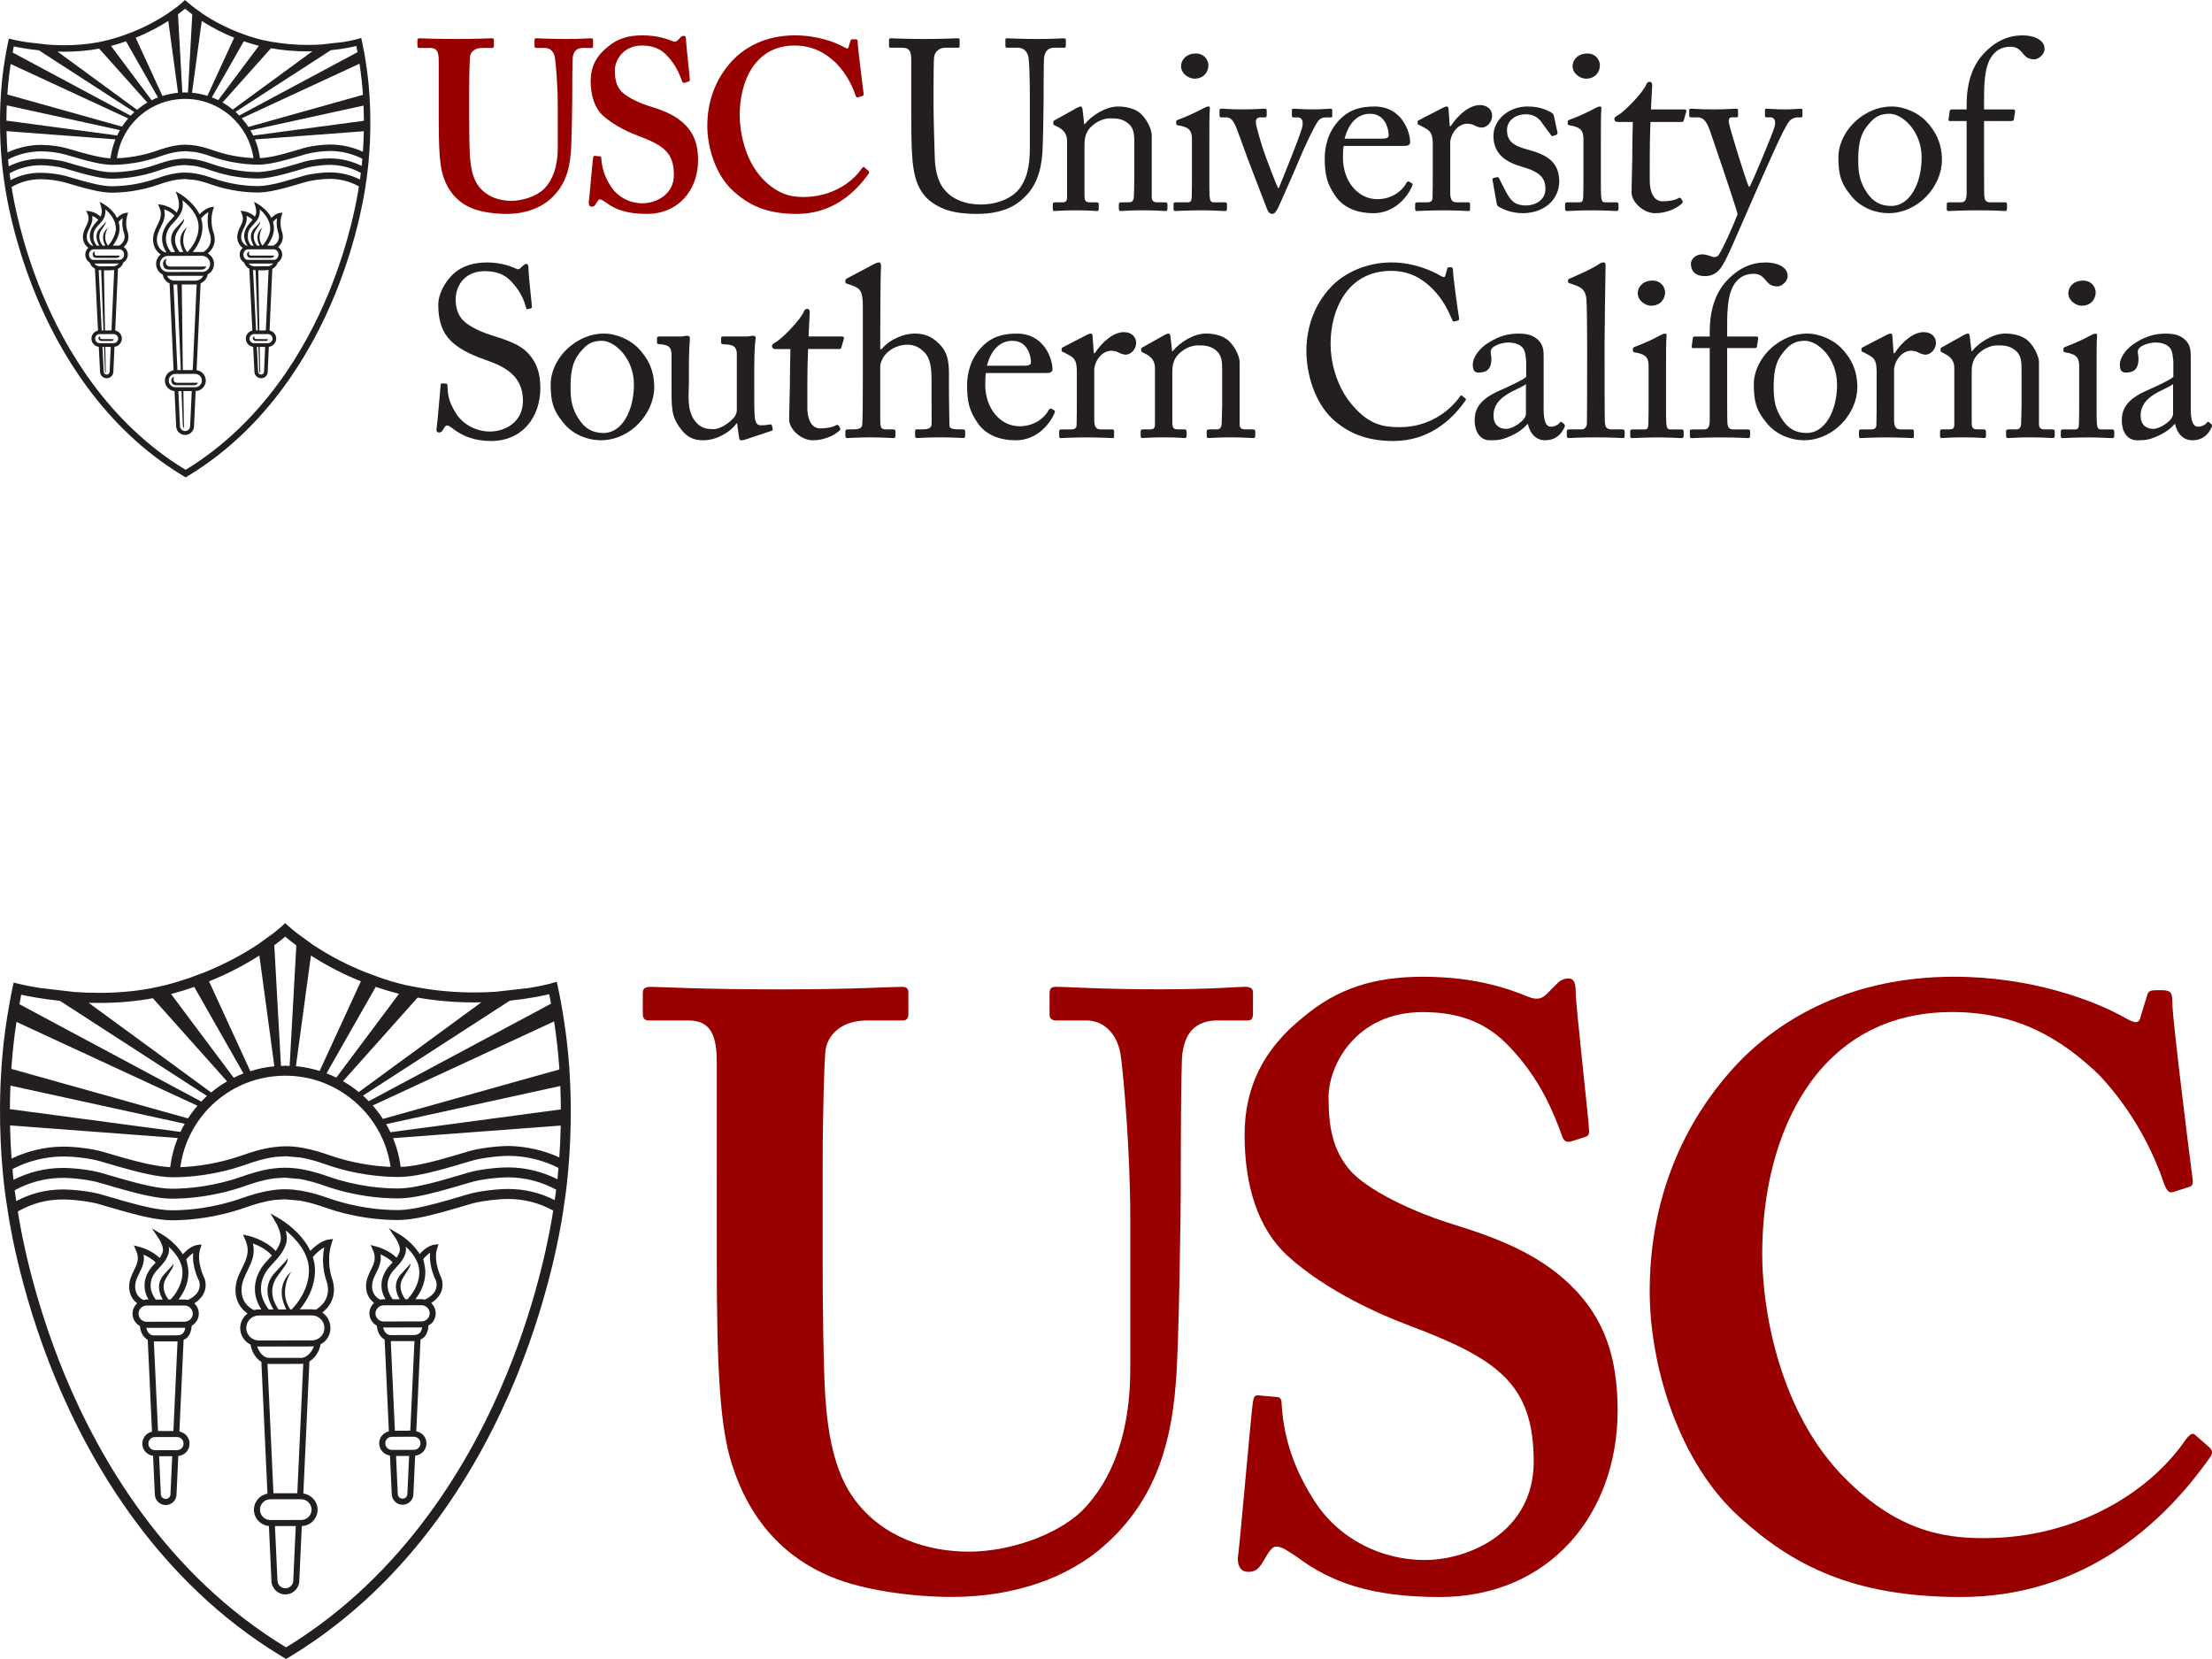<?xml version="1.0" encoding="utf-8"?>
<!-- Generator: Adobe Illustrator 16.0.4, SVG Export Plug-In . SVG Version: 6.00 Build 0)  -->
<!DOCTYPE svg PUBLIC "-//W3C//DTD SVG 1.1//EN" "http://www.w3.org/Graphics/SVG/1.1/DTD/svg11.dtd">
<svg version="1.1" id="Layer_1" xmlns="http://www.w3.org/2000/svg" xmlns:xlink="http://www.w3.org/1999/xlink" x="0px" y="0px"
	 width="200px" height="150px" viewBox="0 76.5 200 150" enable-background="new 0 76.5 200 150" xml:space="preserve">
<g>
	<path fill="#990000" d="M64.808,172.566c0-2.582-0.609-3.797-2.582-3.797H58.73c-0.458,0-0.612-0.154-0.612-0.688v-1.75
		c0-0.454,0.153-0.604,0.761-0.604c0.764,0,4.406,0.229,11.707,0.229c6.383,0,10.028-0.229,10.942-0.229
		c0.453,0,0.605,0.151,0.605,0.533v1.901c0,0.455-0.151,0.608-0.605,0.608h-3.194c-2.28,0-3.645,1.361-3.722,2.961
		c-0.078,0.916-0.228,5.473-0.228,9.877v9.43c0,3.793,0.074,9.189,0.228,11.625c0.229,3.496,0.836,6.986,2.662,9.423
		c2.584,3.49,6.688,4.709,10.333,4.709c3.491,0,7.75-1.374,10.18-3.646c2.895-2.89,4.408-7.297,4.408-12.847v-13.68
		c0-6.08-0.609-12.771-0.838-14.513c-0.228-1.979-1.44-3.34-3.114-3.34h-2.737c-0.453,0-0.607-0.231-0.607-0.539v-1.903
		c0-0.454,0.153-0.604,0.607-0.604c0.763,0,4.257,0.229,9.271,0.229c4.714,0,7.145-0.229,7.75-0.229
		c0.687,0,0.764,0.229,0.764,0.604v1.75c0,0.455-0.077,0.688-0.458,0.688H110.1c-2.74,0-3.043,2.125-3.192,2.961
		c-0.15,0.918-0.15,11.551-0.15,12.541c0,1.062-0.151,14.284-0.452,17.325c-0.461,6.226-2.285,10.94-6.387,14.585
		c-3.193,2.893-8.057,4.711-13.831,4.711c-3.648,0-8.056-0.604-10.943-1.818c-4.41-1.823-7.449-5.321-8.97-10.18
		c-1.065-3.351-1.365-8.367-1.365-18.324L64.808,172.566L64.808,172.566z"/>
	<path fill="#990000" d="M115.42,202.809c0.303,0,0.456,0.153,0.456,0.607c0.151,2.43,0.763,5.32,2.89,8.668
		c2.277,3.641,6.23,5.466,10.03,5.466c4.099,0,9.875-2.581,9.875-8.886c0-6.988-3.188-9.275-11.246-12.311
		c-2.431-0.908-7.446-3.043-11.094-6.381c-2.583-2.439-3.8-6.232-3.8-10.869c0-4.256,1.673-7.75,5.318-10.645
		c3.043-2.578,6.385-3.645,10.793-3.645c5.014,0,8.053,1.211,9.572,1.824c0.762,0.305,1.217,0.147,1.598-0.229l0.983-0.986
		c0.308-0.307,0.608-0.452,1.063-0.452c0.457,0,0.608,0.452,0.608,1.213c0,1.217,1.218,11.854,1.218,12.616
		c0,0.306-0.151,0.453-0.457,0.531l-1.215,0.385c-0.308,0.072-0.611,0-0.763-0.463c-0.763-2.127-1.978-5.168-4.714-8.051
		c-1.975-2.128-4.403-3.192-7.898-3.192c-6.082,0-8.514,4.862-8.514,7.676c0,2.586,0.307,4.86,2.126,6.838
		c1.979,1.979,6.231,3.799,9.274,4.717c4.401,1.365,8.051,2.886,10.94,5.922c2.427,2.588,3.795,5.775,3.795,10.873
		c0,9.268-6.075,16.861-16.104,16.861c-6.232,0-9.88-1.365-12.919-3.646c-0.912-0.607-1.367-0.917-1.822-0.917
		s-0.762,0.608-1.216,1.371c-0.454,0.759-0.759,0.915-1.365,0.915s-0.916-0.458-0.916-1.219c0.153-0.918,1.215-13.227,1.365-14.135
		c0.081-0.457,0.155-0.604,0.458-0.604L115.42,202.809z"/>
	<path fill="#990000" d="M199.77,207.369c0.23,0.227,0.305,0.453,0.15,0.758c-4.559,6.539-11.855,12.768-22.643,12.768
		c-9.731,0-15.199-2.89-19.911-7.146c-5.625-5.011-8.207-13.827-8.207-20.513c0-7.449,2.431-14.592,7.75-20.371
		c4.103-4.406,10.634-8.053,19.756-8.053c6.994,0,12.614,2.127,15.349,3.646c1.061,0.61,1.37,0.61,1.521,0l0.604-1.979
		c0.152-0.451,0.305-0.451,1.215-0.451c0.912,0,1.066,0.147,1.066,1.219c0,1.367,1.518,13.521,1.818,15.8
		c0.08,0.459,0,0.688-0.303,0.771l-1.444,0.455c-0.38,0.146-0.606-0.156-0.834-0.769c-0.916-2.733-2.737-6.528-5.927-9.875
		c-3.346-3.192-7.293-5.624-13.225-5.624c-12.154,0-17.173,10.944-17.173,21.889c0,4.707,1.37,13.676,6.991,19.754
		c5.02,5.318,9.423,5.924,13.07,5.924c8.356,0,14.965-4.176,18.16-8.812c0.377-0.533,0.68-0.758,0.912-0.533L199.77,207.369z"/>
	<g>
		<path fill="#231F20" d="M45.817,200.744c-3.136,7.646-9.134,18.109-19.952,24.703c-10.836-6.562-16.866-17.02-20.021-24.653
			c-2.902-7.034-3.966-13.009-4.232-14.761c1.295-0.729,2.588-1.08,4.047-1.083h0.015c1.02,0,2.463,0.188,3.294,0.427l0.459,0.137
			c0.436,0.129,0.883,0.258,1.341,0.387c1.6,0.463,3.419,0.932,4.785,0.932h0.009c1.533-0.003,3.917-0.203,6.603-1.146
			c0.767-0.271,1.681-0.562,2.654-0.689l0.884-0.062c0.016,0,0.034,0,0.05,0l1.367,0.121c0.83,0.145,1.612,0.391,2.267,0.621
			c2.675,0.938,5.055,1.133,6.591,1.133h0.021c0.925-0.002,2.128-0.213,3.79-0.656c0.681-0.185,1.37-0.389,2.027-0.582l0.771-0.229
			c0.821-0.234,2.326-0.433,3.354-0.438h0.011c1.454,0,2.787,0.354,4.066,1.046C49.761,187.665,48.721,193.666,45.817,200.744
			 M0.945,174.656l15.759,3.449c-0.139,0.242-0.268,0.485-0.388,0.735l-15.423-2.056C0.895,176.107,0.915,175.389,0.945,174.656
			 M1.489,168.896l16.369,7.582c-0.31,0.358-0.602,0.737-0.863,1.143l-15.972-4.477C1.117,171.779,1.267,170.357,1.489,168.896
			 M1.918,166.438c0.633,0.142,1.883,0.381,3.5,0.553l13.294,8.601c-0.179,0.161-0.345,0.335-0.509,0.509l-16.447-8.804
			C1.811,167.01,1.859,166.727,1.918,166.438 M8.999,167.18c1.708,0,3.32-0.146,4.822-0.426l6.709,7.518
			c-0.508,0.295-0.987,0.631-1.438,1.004l-11.08-8.108C8.338,167.175,8.662,167.182,8.999,167.18 M17.563,165.734l4.451,7.824
			c-0.301,0.112-0.596,0.241-0.883,0.387l-5.663-7.566C16.203,166.182,16.9,165.966,17.563,165.734 M23.451,162.895l1.355,10.012
			c-0.751,0.07-1.478,0.226-2.173,0.445l-3.732-8.121C20.77,164.477,22.293,163.639,23.451,162.895 M25.787,161.186
			c0.33,0.279,0.667,0.541,1.006,0.797l-0.604,10.896c-0.125-0.008-0.249-0.021-0.379-0.021h-0.014c-0.131,0-0.26,0.018-0.391,0.021
			l-0.604-10.915C25.238,161.643,25.573,161.37,25.787,161.186 M28.114,162.895c1.591,1.028,3.167,1.791,4.514,2.332l-3.726,8.105
			c-0.69-0.212-1.407-0.364-2.146-0.432L28.114,162.895z M33.973,165.73c0.95,0.324,1.695,0.523,2.102,0.625l-5.669,7.58
			c-0.286-0.146-0.582-0.272-0.885-0.388L33.973,165.73z M37.76,166.698c1.662,0.292,3.383,0.438,5.146,0.438
			c0.213,0,0.413-0.007,0.618-0.014l-11.083,8.118c-0.448-0.365-0.926-0.696-1.429-0.982L37.76,166.698z M46.094,166.977
			c1.677-0.172,2.93-0.437,3.565-0.586c0.058,0.286,0.108,0.569,0.163,0.858l-16.483,8.819c-0.165-0.176-0.338-0.344-0.52-0.504
			L46.094,166.977z M50.099,168.85c0.23,1.494,0.385,2.949,0.48,4.344l-15.96,4.474c-0.278-0.429-0.583-0.83-0.919-1.215
			L50.099,168.85z M50.71,176.809l-15.409,2.062c-0.12-0.246-0.25-0.492-0.388-0.729l15.747-3.449
			C50.688,175.422,50.708,176.133,50.71,176.809 M46.011,180.114c-0.98,0.003-2.596,0.179-3.6,0.472l-0.714,0.211
			c-0.67,0.197-1.374,0.408-2.073,0.596l0,0c-0.956,0.254-2.322,0.586-3.394,0.615c-0.12-0.908-0.353-1.779-0.69-2.601l15.159-1.138
			c-0.021,1.051-0.067,2.019-0.128,2.881C49.185,180.506,47.579,180.146,46.011,180.114 M45.947,182.052h-0.012
			c-0.983,0-2.603,0.179-3.604,0.472l-0.694,0.207c-0.673,0.196-1.382,0.406-2.084,0.598l0.117,0.438l-0.117-0.438
			c-1.006,0.271-2.47,0.628-3.56,0.628h-0.017c-1.462,0-3.733-0.188-6.293-1.082c-0.649-0.228-1.517-0.508-2.427-0.663
			c-0.517-0.089-1.002-0.13-1.485-0.13c-0.358,0-0.705,0.021-1.062,0.067c-1.051,0.137-2.027,0.447-2.843,0.732
			c-2.562,0.901-4.845,1.096-6.308,1.098h-0.006c-1.244,0-2.991-0.446-4.541-0.891l-1.797-0.523
			c-0.909-0.266-2.43-0.465-3.546-0.465H5.652c-1.547,0.002-3.059,0.383-4.432,1.07c-0.032-0.297-0.064-0.617-0.095-0.965
			c1.355-0.717,3.008-1.141,4.604-1.141h0.014c1.024,0,2.467,0.186,3.295,0.428l1.8,0.523l0.124-0.438l-0.122,0.438
			c1.686,0.479,3.435,0.928,4.787,0.928h0.009c1.532-0.002,3.923-0.207,6.602-1.15c0.767-0.271,1.68-0.564,2.65-0.689l0.951-0.062
			l1.354,0.116c0.844,0.146,1.654,0.41,2.267,0.626c2.673,0.938,5.055,1.132,6.588,1.132h0.02c0.925,0,2.095-0.202,3.791-0.656l0,0
			c0.705-0.188,1.417-0.4,2.092-0.602l0.711-0.209c0.818-0.24,2.323-0.438,3.351-0.438h0.009c1.538,0,3.15,0.401,4.474,1.089
			c-0.031,0.368-0.064,0.705-0.095,1.02C49.02,182.432,47.497,182.052,45.947,182.052 M25.846,180.143l-0.001,0.066l-0.002-0.066
			c-0.353,0.002-0.709,0.025-1.06,0.072c-1.058,0.135-2.033,0.445-2.845,0.732c-2.2,0.777-4.19,1.027-5.636,1.084
			c0.655-4.737,4.654-8.264,9.497-8.271h0.013c4.782,0,8.833,3.573,9.504,8.244c-1.441-0.059-3.398-0.311-5.559-1.064
			c-0.649-0.228-1.513-0.506-2.423-0.664l-0.006,0.021l0.003-0.021C26.812,180.184,26.326,180.143,25.846,180.143 M0.907,178.254
			l15.164,1.143c-0.335,0.826-0.564,1.709-0.683,2.631c-1.226-0.049-2.848-0.459-4.303-0.868l-1.797-0.525
			c-0.911-0.264-2.432-0.463-3.544-0.463H5.726c-1.609,0-3.266,0.403-4.679,1.08C0.982,180.357,0.929,179.354,0.907,178.254
			 M45.953,184.002h-0.014c-0.979,0.002-2.594,0.18-3.605,0.473l-0.773,0.229c-0.649,0.191-1.328,0.396-2.004,0.572l0.115,0.438
			l-0.116-0.438c-1.583,0.429-2.714,0.629-3.56,0.634h-0.02c-1.462,0-3.736-0.188-6.293-1.085c-0.69-0.242-1.523-0.514-2.426-0.663
			c-0.913-0.153-1.707-0.177-2.548-0.062c-1.059,0.142-2.031,0.449-2.844,0.735c-2.567,0.899-4.846,1.091-6.305,1.097h-0.009
			c-1.253,0-2.998-0.451-4.539-0.896l-0.124,0.438l0.122-0.438c-0.454-0.127-0.9-0.26-1.33-0.385l-0.466-0.137
			c-0.917-0.269-2.433-0.466-3.543-0.466H5.653c-1.507,0.004-2.851,0.353-4.185,1.047c-0.036-0.229-0.083-0.557-0.139-0.977
			c1.321-0.726,2.806-1.115,4.324-1.119h0.015c1.025,0,2.47,0.188,3.295,0.43l1.797,0.521l0.127-0.433l-0.124,0.433
			c1.688,0.479,3.438,0.929,4.788,0.929h0.009c1.533-0.004,3.922-0.206,6.603-1.148c0.77-0.273,1.686-0.565,2.651-0.688l0.883-0.063
			c0.019,0,0.038,0,0.057,0l1.359,0.119c0.841,0.146,1.654,0.405,2.27,0.625c2.68,0.936,5.058,1.131,6.591,1.131h0.019
			c0.922,0,2.089-0.203,3.791-0.658c0.712-0.191,1.426-0.402,2.106-0.604l0.694-0.202c0.813-0.24,2.317-0.438,3.352-0.438h0.009
			c1.521,0,3.014,0.387,4.341,1.111c-0.049,0.401-0.095,0.723-0.129,0.946C48.833,184.346,47.454,184.002,45.953,184.002
			 M51.554,174.496l-0.086-1.555c-0.104-1.438-0.276-2.944-0.52-4.482l-0.175-1.046c-0.098-0.556-0.208-1.114-0.331-1.679
			l-0.102-0.469l-0.461,0.133c-0.017,0.009-0.759,0.218-2.015,0.427l-3.039,0.345c-0.604,0.04-1.246,0.062-1.92,0.062
			c-1.772,0.004-3.503-0.155-5.172-0.461l-1.067-0.207c-0.019-0.008-0.039-0.013-0.056-0.015c-0.022-0.005-0.88-0.185-2.183-0.631
			l-1.416-0.526c-1.417-0.567-3.096-1.386-4.765-2.498l-1.392-1.018c-0.261-0.204-0.519-0.414-0.772-0.641l-0.31-0.269l-0.298,0.28
			c-0.01,0.009-0.259,0.242-0.733,0.616l-1.421,1.024c-1.163,0.771-2.78,1.696-4.793,2.514l-1.417,0.527
			c-0.685,0.232-1.403,0.457-2.163,0.648c-0.017,0.003-0.039,0.007-0.055,0.013l-1.233,0.271c-1.449,0.268-3.008,0.41-4.658,0.41
			c-0.811,0-1.581-0.028-2.306-0.082l-3.044-0.354c-1.205-0.191-1.948-0.376-1.962-0.381l-0.453-0.115l-0.102,0.456
			c-0.098,0.45-0.18,0.896-0.262,1.343L0.64,168.5c-0.236,1.51-0.401,2.982-0.5,4.393l-0.089,1.564
			c-0.032,0.764-0.048,1.499-0.051,2.207l0.012,1.518c0.084,4.258,0.594,7.198,0.634,7.438c0.048,0.358,0.949,7.221,4.358,15.491
			c3.206,7.771,9.34,18.396,20.385,25.099l0.48,0.29l0.474-0.289c11.031-6.729,17.136-17.378,20.319-25.146
			c3.391-8.28,4.277-15.147,4.318-15.51c0.042-0.236,0.535-3.143,0.616-7.357l0.012-1.506
			C51.603,175.982,51.587,175.253,51.554,174.496"/>
		<path fill="#231F20" d="M38.635,195.76c-0.138,0.141-0.32,0.215-0.517,0.215l-3.436,0.008c-0.405,0-0.731-0.332-0.733-0.729
			c0-0.399,0.33-0.729,0.731-0.729l0.56-0.004c0,0.004,0.003,0.008,0.003,0.01l0.009-0.01h0.736l2.133-0.006
			c0.4,0,0.729,0.332,0.729,0.732C38.847,195.438,38.771,195.621,38.635,195.76 M37.956,197.016
			c-0.129,0.129-0.31,0.193-0.529,0.193l-2.095,0.004c-0.351,0-0.595-0.26-0.688-0.689c0.014,0,0.025,0.002,0.037,0.002l3.436-0.004
			c0.019,0,0.036-0.014,0.055-0.014C38.132,196.721,38.07,196.902,37.956,197.016 M37.096,205.857l-1.391,0.002l-0.372-8.101l0,0
			l2.096-0.002c0.016,0,0.027-0.009,0.045-0.012L37.096,205.857z M38.018,206.997c0,0.325-0.267,0.593-0.592,0.593l-2,0.004
			l-0.004,0.275v-0.275c-0.326,0-0.586-0.269-0.586-0.596c0-0.324,0.265-0.588,0.586-0.588l1.131-0.004l0.869-0.002
			C37.748,206.402,38.018,206.67,38.018,206.997 M36.4,212.003c-0.24,0-0.436-0.19-0.436-0.442l-0.154-3.42h1.181l-0.157,3.428
			C36.834,211.811,36.641,212.003,36.4,212.003 M33.641,192.802c0-0.452,0.184-0.831,0.379-1.224c0.233-0.477,0.492-1,0.385-1.66
			c0.335,0.139,0.77,0.376,1.094,0.717c-0.006,0.006-0.013,0.014-0.018,0.016c-0.079,0.088-0.161,0.181-0.228,0.26
			c-0.016,0.015-1.4,1.359-0.405,3.062h-0.175c-0.098,0.004-0.193,0.02-0.289,0.037C34.232,193.941,33.643,193.63,33.641,192.802
			 M36.641,189.877c0.077-0.217,0.078-0.45,0.04-0.668c0.562,0.512,1.225,1.318,1.234,2.296c0.008,1.21-0.762,2.14-1.071,2.466
			h-0.196c-0.243-0.332-0.712-1.088-0.214-1.924c0.099-0.167,0.55-0.863,0.607-0.996c0.077-0.162,0.068-0.316,0.068-0.316
			c-0.077,0.123-0.209,0.271-0.209,0.271c-0.129,0.143-0.574,0.604-0.714,0.771c-0.733,0.892-0.242,1.863-0.048,2.195l-0.635,0.002
			c-1.094-1.468,0.077-2.621,0.147-2.689c0.082-0.092,0.16-0.18,0.236-0.262C36.189,190.688,36.454,190.402,36.641,189.877
			 M38.266,190.342c0.233-0.283,0.449-0.465,0.626-0.576c-0.138,1.26,0.517,2.519,0.529,2.529c0.312,1.078-0.753,1.6-1.015,1.711
			c-0.093-0.021-0.189-0.037-0.293-0.037h-0.554c0.405-0.521,0.905-1.391,0.898-2.469C38.457,191.045,38.266,190.342,38.266,190.342
			 M38.984,194.312c0.613-0.373,1.265-1.105,0.939-2.225c-0.006-0.016-0.779-1.507-0.4-2.691l0.127-0.402l-0.418,0.049
			c-0.065,0.008-0.633,0.105-1.288,0.838c-0.647-1.051-1.693-1.695-1.758-1.732l-1.04-0.613l0.675,1.004
			c0.12,0.179,0.438,0.775,0.304,1.152c-0.073,0.215-0.166,0.375-0.273,0.521c-0.692-0.699-1.746-0.986-1.791-0.997l-0.543-0.146
			l0.223,0.514c0.304,0.701,0.064,1.188-0.212,1.746c-0.206,0.42-0.436,0.891-0.433,1.469c0,0.75,0.371,1.232,0.731,1.504
			c-0.263,0.236-0.427,0.572-0.427,0.949c0.003,0.48,0.275,0.896,0.672,1.113c0.059,0.645,0.343,1.054,0.705,1.25l0.383,8.301
			c-0.498,0.119-0.875,0.549-0.875,1.082c0,0.57,0.431,1.025,0.975,1.109l0.16,3.465c0,0.539,0.44,0.979,0.979,0.979
			c0.542,0,0.979-0.438,0.979-0.964l0.16-3.47c0.57-0.062,1.024-0.531,1.021-1.117c0-0.553-0.4-0.992-0.92-1.092l0.382-8.295
			c0.116-0.055,0.227-0.115,0.318-0.206c0.249-0.249,0.382-0.616,0.41-1.074c0.093-0.054,0.19-0.106,0.271-0.181
			c0.239-0.242,0.375-0.565,0.372-0.901C39.393,194.877,39.235,194.549,38.984,194.312"/>
		<path fill="#231F20" d="M16.695,196.002l-3.435,0.006c-0.404,0-0.732-0.326-0.732-0.73c0-0.194,0.074-0.379,0.211-0.516
			c0.138-0.143,0.321-0.217,0.517-0.217h0.558c0,0,0.003,0.006,0.003,0.007l0.009-0.007h0.739l1.08-0.002h1.051
			c0.403,0,0.728,0.326,0.733,0.729C17.431,195.676,17.1,196.002,16.695,196.002 M16.545,197.049
			c-0.125,0.124-0.306,0.188-0.539,0.188l-2.091,0.006c-0.346,0-0.594-0.266-0.689-0.692c0.015,0,0.023,0.009,0.036,0.009
			l3.434-0.009c0.021,0,0.04-0.007,0.059-0.007C16.716,196.754,16.656,196.938,16.545,197.049 M15.678,205.885l-1.392,0.004
			l-0.374-8.102c0.002,0,0.004,0,0.004,0l2.093-0.002c0.016,0,0.027-0.006,0.043-0.006L15.678,205.885z M16.595,207.023
			c0,0.154-0.06,0.309-0.173,0.418c-0.111,0.111-0.261,0.178-0.419,0.178h-1.996l-0.002,0.273v-0.273
			c-0.326,0-0.591-0.264-0.591-0.592c0-0.326,0.266-0.596,0.591-0.596h1.13l0.866-0.004
			C16.331,206.43,16.595,206.697,16.595,207.023 M14.982,212.027c-0.242,0-0.44-0.193-0.44-0.442l-0.155-3.417l1.185-0.004
			l-0.159,3.434C15.414,211.834,15.22,212.027,14.982,212.027 M12.221,192.83c0-0.451,0.184-0.83,0.38-1.225
			c0.233-0.478,0.492-1.002,0.385-1.662c0.334,0.143,0.772,0.377,1.09,0.717c-0.007,0.006-0.012,0.016-0.02,0.021
			c-0.076,0.08-0.158,0.172-0.225,0.246c-0.017,0.018-1.4,1.36-0.406,3.067h-0.17c-0.089,0-0.172,0.03-0.259,0.053
			C12.936,194.027,12.223,193.744,12.221,192.83 M15.218,189.907c0.078-0.22,0.078-0.453,0.041-0.675
			c0.561,0.511,1.228,1.316,1.236,2.299c0.01,1.209-0.761,2.139-1.073,2.465H15.23c-0.242-0.334-0.712-1.084-0.215-1.92
			c0.1-0.174,0.551-0.867,0.609-1.002c0.07-0.164,0.062-0.312,0.062-0.312c-0.076,0.124-0.206,0.271-0.206,0.271
			c-0.132,0.143-0.573,0.602-0.711,0.771c-0.738,0.895-0.243,1.863-0.053,2.195l-0.636,0.004c-1.092-1.467,0.075-2.621,0.147-2.688
			c0.08-0.096,0.159-0.181,0.231-0.258C14.768,190.719,15.032,190.432,15.218,189.907 M16.843,190.369
			c0.233-0.283,0.453-0.463,0.628-0.574c-0.137,1.258,0.517,2.514,0.53,2.525c0.311,1.078-0.754,1.603-1.013,1.711
			c-0.096-0.02-0.191-0.034-0.293-0.034h-0.554c0.404-0.528,0.908-1.39,0.897-2.47C17.036,191.07,16.843,190.369,16.843,190.369
			 M17.565,194.344c0.616-0.377,1.264-1.111,0.941-2.226c-0.008-0.017-0.783-1.503-0.404-2.692l0.13-0.406l-0.422,0.049
			c-0.063,0.009-0.629,0.104-1.283,0.838c-0.651-1.051-1.697-1.692-1.76-1.729l-1.031-0.608l0.668,0.996
			c0.125,0.19,0.436,0.779,0.301,1.158c-0.076,0.215-0.166,0.371-0.272,0.521c-0.69-0.7-1.745-0.989-1.792-0.997l-0.542-0.146
			l0.223,0.518c0.304,0.693,0.065,1.183-0.212,1.744c-0.204,0.414-0.434,0.891-0.434,1.469c0,0.806,0.404,1.264,0.732,1.506
			c-0.016,0.02-0.039,0.021-0.055,0.041c-0.24,0.244-0.372,0.562-0.371,0.9c0,0.479,0.272,0.896,0.669,1.115
			c0.056,0.582,0.317,1.03,0.707,1.25l0.383,8.301c-0.498,0.117-0.874,0.551-0.874,1.086c0,0.57,0.427,1.021,0.973,1.102L14,211.6
			c0,0.541,0.44,0.982,0.982,0.982c0.538,0,0.978-0.439,0.978-0.971l0.16-3.469c0.259-0.027,0.501-0.125,0.687-0.312
			c0.217-0.217,0.334-0.506,0.332-0.807c0-0.547-0.398-0.985-0.919-1.094l0.381-8.283c0.12-0.057,0.237-0.115,0.33-0.213
			c0.242-0.242,0.372-0.603,0.402-1.062c0.381-0.224,0.643-0.631,0.643-1.103C17.975,194.902,17.813,194.576,17.565,194.344"/>
		<path fill="#231F20" d="M29.002,197.361c-0.215,0.213-0.499,0.334-0.798,0.334l-4.806,0.005c-0.622,0-1.128-0.505-1.133-1.124
			c0-0.625,0.509-1.135,1.131-1.135c0,0,3.2,0,3.208-0.006h1.6c0.622,0,1.126,0.506,1.126,1.125
			C29.332,196.864,29.216,197.146,29.002,197.361 M27.242,199.273l-2.93,0.002h-0.003c-0.468,0-0.893-0.506-1.056-1.041
			c0.049,0.004,0.096,0.016,0.145,0.016l4.806-0.01c0.059,0,0.117-0.012,0.177-0.018C28.207,198.744,27.732,199.273,27.242,199.273
			 M26.881,211.512l-2.157,0.002l-0.539-11.709c0.042,0.008,0.079,0.018,0.121,0.018h0.003l2.93-0.004
			c0.062,0,0.12-0.018,0.18-0.021L26.881,211.512z M28.17,212.992c0,0.518-0.421,0.938-0.936,0.938l-2.789,0.006
			c-0.517,0-0.94-0.422-0.941-0.938c0-0.516,0.419-0.938,0.935-0.938l2.105-0.004h0.683
			C27.746,212.057,28.167,212.477,28.17,212.992 M26.517,219.389c0,0.188-0.073,0.369-0.208,0.504
			c-0.135,0.139-0.312,0.211-0.503,0.211h-0.003c-0.19,0-0.371-0.072-0.505-0.211c-0.138-0.131-0.211-0.311-0.211-0.517
			l-0.227-4.894l1.882-0.006L26.517,219.389z M21.838,193.145c-0.001-0.652,0.26-1.188,0.539-1.762
			c0.358-0.729,0.727-1.479,0.487-2.459c0.481,0.178,1.206,0.52,1.72,1.094c-0.062,0.068-0.122,0.139-0.188,0.209
			c-0.106,0.115-0.217,0.234-0.313,0.349c-0.021,0.019-1.987,1.937-0.452,4.317h-0.238c-0.144,0-0.279,0.023-0.414,0.06
			C22.856,194.902,21.841,194.469,21.838,193.145 M25.843,189.02c0.148-0.416,0.095-0.879-0.014-1.273
			c0.845,0.688,2.095,1.973,2.105,3.587c0.016,1.771-1.138,3.125-1.558,3.56h-0.137c-0.225-0.343-0.471-0.888-0.471-1.514
			c-0.003-1.193,0.582-1.896,0.582-1.896s-0.738,0.502-0.866,1.604c-0.06,0.529,0.055,1.085,0.4,1.808h-0.701
			c-0.267-0.396-0.988-1.529-0.233-2.805c0.141-0.234,0.895-1.21,0.978-1.396c0.098-0.225,0.089-0.437,0.089-0.437
			c-0.105,0.177-0.288,0.375-0.288,0.375c-0.184,0.2-0.801,0.847-0.998,1.078c-1.121,1.36-0.197,2.854-0.006,3.185h-0.423
			c-1.646-2.148,0.081-3.851,0.177-3.941c0.11-0.126,0.216-0.24,0.318-0.354C25.221,190.139,25.584,189.74,25.843,189.02
			 M29.32,189.281c-0.353,1.693,0.215,3.088,0.231,3.127c0.45,1.554-0.662,2.318-1.005,2.514c-0.108-0.021-0.229-0.037-0.346-0.037
			l-1.093,0.002c0.57-0.688,1.385-1.951,1.373-3.558c-0.003-0.413-0.079-0.802-0.196-1.171
			C28.682,189.689,29.054,189.426,29.32,189.281 M29.142,195.176c0.562-0.441,1.377-1.383,0.924-2.947
			c-0.006-0.018-0.634-1.58-0.086-3.299l0.126-0.406l-0.421,0.052c-0.031,0.004-0.763,0.112-1.623,1.021
			c-0.827-1.73-2.607-2.803-2.705-2.859l-0.904-0.531l0.531,0.908c0.005,0.01,0.594,1.025,0.346,1.729
			c-0.11,0.309-0.244,0.541-0.398,0.762c-0.94-1.002-2.375-1.35-2.436-1.36l-0.528-0.125l0.217,0.498
			c0.445,1.021,0.1,1.723-0.298,2.534c-0.293,0.6-0.596,1.221-0.594,2.004c0,1.082,0.577,1.757,1.087,2.099
			c-0.4,0.312-0.661,0.789-0.661,1.328c0.002,0.655,0.388,1.22,0.941,1.496c0.091,0.621,0.465,1.26,0.99,1.565l-0.017,0.002
			l0.55,11.902c-0.695,0.123-1.224,0.729-1.224,1.455c0.001,0.771,0.6,1.402,1.355,1.469l0.228,4.926
			c0,0.336,0.132,0.649,0.368,0.893c0.24,0.234,0.553,0.368,0.889,0.368h0.006c0.336,0,0.652-0.134,0.889-0.37
			c0.238-0.241,0.371-0.559,0.367-0.88l0.228-4.931c0.79-0.028,1.426-0.682,1.426-1.479c-0.004-0.75-0.566-1.363-1.287-1.463
			l0.548-11.938h-0.003c0.535-0.324,0.926-0.951,1.007-1.55c0.147-0.075,0.286-0.172,0.407-0.291
			c0.317-0.317,0.492-0.739,0.489-1.188C29.877,195.984,29.584,195.477,29.142,195.176"/>
	</g>
</g>
<g>
	<path fill="#231F20" d="M10.546,99.816H8.817c-0.204,0-0.379-0.008-0.429-0.238c-0.066-0.301,0.218-0.361,0.218-0.361
		c-0.025,0.018-0.095,0.15-0.039,0.288c0.05,0.123,0.152,0.106,0.323,0.106l1.934-0.002C10.825,99.796,10.546,99.816,10.546,99.816"
		/>
	<path fill="#231F20" d="M10.08,107.329H9.239c-0.144-0.002-0.272-0.028-0.325-0.187c-0.063-0.189,0.148-0.234,0.148-0.234
		c-0.017,0.012-0.043,0.072-0.005,0.169c0.036,0.089,0.114,0.083,0.234,0.084l0.985,0.005
		C10.277,107.329,10.08,107.329,10.08,107.329"/>
	<path fill="#231F20" d="M10.8,99.994l-2.333,0.004c-0.222,0-0.421-0.189-0.422-0.477c0-0.275,0.203-0.476,0.42-0.476l2.334-0.002
		c0.217,0,0.42,0.209,0.421,0.472C11.22,99.781,11.017,99.994,10.8,99.994 M10.233,100.576l-1.196,0.002
		c-0.204,0.001-0.388-0.098-0.505-0.247l2.202-0.005C10.619,100.479,10.436,100.576,10.233,100.576 M9.396,100.943
		c0.256,0.01,0.585,0.008,0.93-0.037l-0.246,5.468l-0.586,0.001L9.396,100.943z M8.923,100.905c0,0,0.085,0.013,0.226,0.022
		l0.203,5.446H9.195L8.923,100.905z M10.682,107.117c0,0.221-0.183,0.412-0.409,0.412l-1.259,0.002c-0.228,0-0.413-0.186-0.413-0.41
		c0-0.223,0.183-0.412,0.411-0.412h1.258C10.499,106.709,10.682,106.893,10.682,107.117 M9.913,110.096
		c0,0.15-0.108,0.271-0.267,0.271c-0.147,0.002-0.268-0.121-0.268-0.269l-0.11-2.231h0.14l0.08,2.155
		c0,0.164,0.076,0.197,0.076,0.197l-0.043-2.354l0.492-0.001L9.913,110.096z M7.843,97.925c0-0.295,0.12-0.539,0.247-0.797
		c0.154-0.314,0.326-0.664,0.245-1.104c0.162,0.062,0.367,0.171,0.546,0.35c-0.114,0.137-0.238,0.271-0.306,0.354
		c-0.477,0.566-0.66,1.239-0.149,1.993H8.353C8.347,98.718,7.846,98.538,7.843,97.925 M9.526,95.432
		c0.425,0.343,0.949,0.992,0.951,1.736c0,0.673-0.576,1.441-0.713,1.542c-0.112-0.149-0.25-0.432-0.252-0.752
		c-0.001-0.554,0.27-0.879,0.27-0.879s-0.4,0.258-0.459,0.771c-0.028,0.25,0.026,0.514,0.196,0.86H9.276
		c-0.065-0.104-0.534-0.688-0.143-1.351c0.065-0.108,0.359-0.533,0.396-0.619c0.044-0.105,0.041-0.203,0.041-0.203
		c-0.049,0.079-0.133,0.174-0.133,0.174c-0.084,0.092-0.372,0.391-0.462,0.5C8.414,97.89,8.96,98.648,8.986,98.71H8.758
		c-0.249-0.286-0.332-0.563-0.308-0.982C8.507,96.789,9.639,96.672,9.526,95.432 M11.091,96.228
		c-0.114,0.708,0.097,1.287,0.131,1.374c0.201,0.715-0.341,1.046-0.46,1.111l-0.017-0.006l-0.542,0.002
		c0.339-0.443,0.611-1.023,0.611-1.541c0-0.158-0.018-0.306-0.048-0.45l-0.044-0.151C10.857,96.408,10.986,96.297,11.091,96.228
		 M11.187,98.836c0.288-0.259,0.549-0.707,0.368-1.338l-0.007-0.021c-0.002-0.006-0.287-0.709-0.041-1.494l0.083-0.26l-0.269,0.035
		c-0.039,0.004-0.356,0.054-0.741,0.442c-0.321-0.649-0.933-1.132-1.569-1.45c0.234,0.742,0.264,1.016,0.073,1.333
		c-0.434-0.404-0.962-0.482-0.986-0.484l-0.306-0.044l0.124,0.283c0.196,0.454,0.042,0.768-0.138,1.135
		c-0.132,0.269-0.282,0.573-0.282,0.951c0,0.493,0.251,0.809,0.489,0.982c-0.167,0.15-0.273,0.371-0.273,0.613
		c0,0.312,0.16,0.582,0.4,0.717c0.079,0.242,0.249,0.443,0.472,0.562l0.277,5.591c-0.339,0.071-0.593,0.375-0.593,0.73
		c0,0.385,0.292,0.701,0.665,0.74l0.112,2.24c0,0.332,0.269,0.602,0.602,0.6c0.346,0,0.598-0.268,0.603-0.594l0.1-2.248
		c0.378-0.041,0.669-0.365,0.668-0.742c0-0.362-0.259-0.664-0.602-0.73l0.249-5.576c0.235-0.117,0.415-0.326,0.494-0.58
		c0.242-0.143,0.397-0.424,0.397-0.713C11.555,99.244,11.409,98.982,11.187,98.836"/>
	<path fill="#231F20" d="M24.504,99.816h-1.729c-0.203,0-0.378-0.008-0.428-0.238c-0.066-0.301,0.219-0.361,0.219-0.361
		c-0.025,0.018-0.095,0.15-0.039,0.288c0.05,0.123,0.151,0.106,0.322,0.106l1.934-0.002C24.783,99.796,24.504,99.816,24.504,99.816"
		/>
	<path fill="#231F20" d="M24.037,107.329h-0.841c-0.143-0.002-0.272-0.028-0.324-0.187c-0.063-0.189,0.147-0.234,0.147-0.234
		c-0.016,0.012-0.044,0.072-0.004,0.169c0.036,0.089,0.114,0.083,0.234,0.084l0.984,0.005
		C24.234,107.329,24.037,107.329,24.037,107.329"/>
	<path fill="#231F20" d="M24.758,99.994l-2.333,0.004c-0.221,0-0.42-0.189-0.421-0.477c0-0.275,0.202-0.476,0.42-0.476l2.333-0.002
		c0.217,0,0.422,0.209,0.423,0.472C25.18,99.781,24.975,99.994,24.758,99.994 M24.191,100.576l-1.196,0.002
		c-0.204,0.001-0.387-0.098-0.503-0.247l2.202-0.005C24.577,100.479,24.395,100.576,24.191,100.576 M23.354,100.943
		c0.254,0.01,0.586,0.008,0.929-0.037l-0.246,5.468l-0.585,0.001L23.354,100.943z M22.881,100.905c0,0,0.085,0.013,0.227,0.022
		l0.202,5.446h-0.157L22.881,100.905z M24.64,107.117c0,0.221-0.183,0.412-0.409,0.412l-1.259,0.002
		c-0.228,0-0.412-0.186-0.412-0.41c0-0.223,0.183-0.412,0.411-0.412h1.259C24.457,106.709,24.64,106.893,24.64,107.117
		 M23.872,110.096c0,0.15-0.11,0.271-0.267,0.271c-0.146,0.002-0.268-0.121-0.268-0.269l-0.11-2.231h0.139l0.08,2.155
		c0,0.164,0.077,0.197,0.077,0.197l-0.042-2.354l0.492-0.001L23.872,110.096z M21.802,97.925c0-0.295,0.12-0.539,0.246-0.797
		c0.154-0.314,0.326-0.664,0.244-1.104c0.162,0.062,0.367,0.171,0.544,0.35c-0.112,0.137-0.236,0.271-0.305,0.354
		c-0.476,0.566-0.659,1.239-0.149,1.993H22.31C22.306,98.718,21.802,98.538,21.802,97.925 M23.484,95.432
		c0.426,0.343,0.952,0.992,0.952,1.736c0,0.673-0.574,1.441-0.714,1.542c-0.112-0.149-0.25-0.432-0.251-0.752
		c0-0.554,0.271-0.879,0.271-0.879s-0.401,0.258-0.46,0.771c-0.028,0.25,0.026,0.514,0.197,0.86h-0.244
		c-0.065-0.104-0.534-0.688-0.143-1.351c0.065-0.108,0.359-0.533,0.395-0.619c0.047-0.105,0.042-0.203,0.042-0.203
		c-0.048,0.079-0.133,0.174-0.133,0.174c-0.084,0.092-0.372,0.391-0.462,0.5c-0.561,0.679-0.015,1.438,0.012,1.499h-0.228
		c-0.25-0.286-0.334-0.563-0.308-0.982C22.465,96.789,23.597,96.672,23.484,95.432 M25.05,96.228
		c-0.116,0.708,0.095,1.287,0.129,1.374c0.199,0.715-0.341,1.046-0.46,1.111l-0.016-0.006l-0.543,0.002
		c0.339-0.443,0.61-1.023,0.61-1.541c-0.001-0.158-0.016-0.306-0.047-0.45l-0.044-0.151C24.815,96.408,24.944,96.297,25.05,96.228
		 M25.144,98.836c0.289-0.259,0.551-0.707,0.37-1.338l-0.008-0.021c-0.003-0.006-0.288-0.709-0.041-1.494l0.083-0.26l-0.271,0.035
		c-0.04,0.004-0.356,0.054-0.741,0.442c-0.32-0.649-0.931-1.132-1.567-1.45c0.233,0.742,0.265,1.016,0.072,1.333
		c-0.435-0.404-0.964-0.482-0.987-0.484l-0.306-0.044l0.124,0.283c0.196,0.454,0.042,0.768-0.138,1.135
		c-0.132,0.269-0.282,0.573-0.282,0.951c0.001,0.494,0.252,0.809,0.489,0.982c-0.167,0.15-0.273,0.371-0.272,0.613
		c0,0.312,0.159,0.582,0.4,0.717c0.078,0.242,0.249,0.443,0.471,0.562l0.277,5.591c-0.339,0.071-0.593,0.375-0.592,0.73
		c0,0.385,0.292,0.701,0.664,0.74l0.113,2.24c0,0.332,0.27,0.602,0.602,0.6c0.347,0,0.599-0.268,0.602-0.594l0.101-2.248
		c0.377-0.041,0.668-0.365,0.667-0.742c0-0.362-0.259-0.664-0.601-0.73l0.248-5.576c0.234-0.117,0.416-0.326,0.495-0.58
		c0.242-0.143,0.397-0.424,0.397-0.713C25.513,99.244,25.368,98.982,25.144,98.836"/>
	<path fill="#231F20" d="M18.272,101.088l-3.083,0.002c-0.402,0.002-0.728-0.324-0.729-0.727c0-0.4,0.326-0.727,0.727-0.727
		l3.083-0.006c0.055,0,0.107,0.008,0.158,0.018l0.003,0.008c0,0,0.004-0.002,0.008-0.004c0.32,0.076,0.559,0.365,0.56,0.707
		C19,100.76,18.674,101.088,18.272,101.088 M17.653,101.875l-1.879,0.001c-0.298,0-0.558-0.181-0.668-0.44
		c0.028,0.002,0.056,0.004,0.083,0.004l3.084-0.004c0.036,0,0.069,0,0.104-0.004C18.261,101.688,17.977,101.873,17.653,101.875
		 M17.425,109.959l-0.895,0.002l-0.096-7.736l1.221-0.002c0.043,0,0.083-0.002,0.127-0.008L17.425,109.959z M18.254,110.907
		c0,0.334-0.27,0.604-0.603,0.606l-1.792,0.002c-0.333,0-0.603-0.271-0.604-0.604c0-0.332,0.27-0.603,0.602-0.603l1.792-0.004
		C17.981,110.307,18.253,110.576,18.254,110.907 M17.191,115.016c0.001,0.252-0.205,0.459-0.458,0.459
		c-0.254,0-0.46-0.205-0.462-0.467l-0.144-3.145h0.284l0.119,3.07c0,0.228,0.104,0.272,0.104,0.272l-0.053-3.345l0.757-0.002
		L17.191,115.016z M16.023,102.225l0.324,7.736h-0.306l-0.355-7.738c0.029,0,0.06,0.004,0.089,0.004L16.023,102.225z M14.185,98.167
		c0-0.424,0.169-0.767,0.348-1.133c0.233-0.477,0.473-0.965,0.309-1.605c0.253,0.081,0.625,0.25,0.934,0.574
		c-0.075,0.094-0.16,0.187-0.249,0.284c-0.068,0.075-0.138,0.149-0.212,0.234c-0.105,0.105-1.238,1.3-0.278,2.78
		c-0.04,0.004-0.079,0.014-0.118,0.023C14.808,99.279,14.185,98.99,14.185,98.167 M16.45,95.518
		c0.106-0.297,0.089-0.639,0.044-0.908c0.532,0.411,1.455,1.283,1.462,2.391c0.01,1.125-0.723,1.996-1,2.283l-0.049,0.001
		c-0.152-0.209-0.34-0.596-0.34-1.034c-0.002-0.769,0.373-1.22,0.373-1.22s-0.555,0.36-0.636,1.069
		c-0.04,0.347,0.036,0.71,0.268,1.185h-0.337c-0.104-0.16-0.729-0.96-0.195-1.862c0.09-0.152,0.496-0.74,0.548-0.859
		c0.064-0.147,0.056-0.284,0.056-0.284c-0.066,0.11-0.184,0.243-0.184,0.243c-0.117,0.128-0.515,0.542-0.641,0.693
		c-0.761,0.922-0.049,1.949,0.012,2.07l-0.377,0.002c-1.058-1.382,0.058-2.473,0.107-2.521l0.012-0.012
		c0.072-0.082,0.141-0.157,0.208-0.229C16.052,96.23,16.285,95.977,16.45,95.518 M18.846,95.684
		c-0.216,1.041,0.107,1.906,0.152,2.018c0.268,0.948-0.37,1.438-0.618,1.588c-0.037-0.005-0.072-0.006-0.109-0.006h-0.845
		c0.365-0.442,0.888-1.256,0.881-2.287c-0.001-0.265-0.047-0.516-0.124-0.753C18.438,95.943,18.674,95.775,18.846,95.684
		 M18.791,99.417c0.355-0.3,0.809-0.884,0.541-1.822l-0.006-0.019c-0.005-0.009-0.41-1.013-0.059-2.118l0.082-0.259l-0.269,0.033
		c-0.023,0.004-0.489,0.067-1.042,0.65c-0.532-1.109-1.672-1.797-1.736-1.832l-0.418-0.248l0.167,0.458
		c0.067,0.185,0.212,0.751,0.071,1.141c-0.042,0.117-0.09,0.22-0.143,0.312c-0.595-0.592-1.352-0.698-1.385-0.703l-0.307-0.042
		l0.124,0.284c0.285,0.654,0.064,1.106-0.19,1.627c-0.189,0.385-0.385,0.783-0.383,1.287c0,0.693,0.369,1.126,0.696,1.346
		c-0.256,0.196-0.421,0.506-0.42,0.852c0.001,0.424,0.247,0.789,0.602,0.965c0.061,0.359,0.298,0.656,0.619,0.801l0.36,7.848
		c-0.446,0.078-0.786,0.469-0.786,0.937c0.001,0.498,0.385,0.905,0.873,0.948l0.144,3.154c0,0.447,0.364,0.81,0.81,0.81
		c0.446,0,0.809-0.364,0.808-0.802l0.146-3.162c0.509-0.021,0.916-0.439,0.916-0.953c-0.002-0.482-0.362-0.879-0.829-0.942
		l0.361-7.848c0.337-0.15,0.585-0.454,0.639-0.806c0.343-0.182,0.575-0.541,0.573-0.955C19.347,99.954,19.122,99.602,18.791,99.417"
		/>
	<path fill="#231F20" d="M15.02,100.374c-0.09-0.222,0.024-0.435,0.062-0.465c0,0-0.434,0.077-0.329,0.562
		c0.081,0.372,0.338,0.411,0.667,0.41l2.791-0.004c0,0,0.327,0.031,0.451-0.279l-3.122,0.006
		C15.265,100.604,15.1,100.576,15.02,100.374"/>
	<path fill="#231F20" d="M15.713,110.93c-0.069-0.175,0.019-0.342,0.049-0.365c0,0-0.342,0.06-0.26,0.441
		c0.063,0.293,0.267,0.324,0.527,0.323l1.522-0.003c0,0,0.257,0.025,0.354-0.219l-1.781,0.004
		C15.907,111.111,15.777,111.088,15.713,110.93"/>
	<path fill="#231F20" d="M29.729,102.951c-2.034,4.961-5.927,11.75-12.947,16.029c-7.031-4.26-10.944-11.041-12.989-15.998
		c-1.884-4.562-2.573-8.438-2.746-9.577c0.84-0.472,1.677-0.7,2.625-0.701h0.007c0.665,0,1.602,0.122,2.139,0.278l0.326,0.095
		c0.273,0.079,0.557,0.163,0.844,0.244v0.001c1.039,0.297,2.219,0.6,3.105,0.6h0.006c0.994-0.003,2.543-0.132,4.285-0.745
		c0.496-0.175,1.087-0.365,1.721-0.447l0.574-0.042c0.011,0,0.022,0,0.033,0l0.886,0.079c0.539,0.092,1.046,0.256,1.472,0.404
		c1.734,0.607,3.282,0.735,4.278,0.735h0.009c0.601-0.001,1.381-0.137,2.459-0.427l0,0c0.45-0.12,0.901-0.255,1.333-0.382
		l0.483-0.141c0.533-0.157,1.51-0.284,2.176-0.285h0.005c0.945,0,1.811,0.229,2.64,0.678
		C32.287,94.467,31.612,98.361,29.729,102.951 M10.436,89.101c-0.217,0.538-0.373,1.111-0.449,1.712
		c-0.794-0.033-1.85-0.304-2.794-0.573l-1.166-0.339C5.437,89.73,4.447,89.6,3.725,89.6H3.716c-1.039,0.001-2.12,0.249-3.037,0.686
		c-0.042-0.573-0.075-1.222-0.09-1.928L10.436,89.101z M0.612,86.025l10.232,2.24c-0.091,0.156-0.174,0.317-0.251,0.482L0.58,87.408
		C0.582,86.965,0.594,86.5,0.612,86.025 M0.966,82.287l10.626,4.922c-0.201,0.236-0.392,0.479-0.562,0.74L0.666,85.043
		C0.725,84.159,0.823,83.235,0.966,82.287 M1.245,80.694c0.412,0.088,1.223,0.247,2.272,0.356l8.631,5.584
		c-0.116,0.105-0.229,0.211-0.337,0.325l-10.668-5.71C1.177,81.064,1.207,80.88,1.245,80.694 M5.838,81.173
		c1.11,0,2.155-0.093,3.13-0.276l4.355,4.878c-0.33,0.191-0.641,0.409-0.933,0.651L5.2,81.165C5.41,81.17,5.621,81.175,5.838,81.173
		 M11.396,80.237l2.887,5.075c-0.195,0.074-0.387,0.16-0.573,0.251l-3.673-4.91C10.514,80.527,10.967,80.386,11.396,80.237
		 M15.217,78.393l0.879,6.496c-0.487,0.045-0.956,0.146-1.407,0.289l-2.422-5.267C13.476,79.42,14.466,78.875,15.217,78.393
		 M16.732,77.285c0.216,0.18,0.434,0.352,0.653,0.516l-0.391,7.068c-0.082-0.003-0.164-0.012-0.246-0.012H16.74
		c-0.087,0-0.17,0.009-0.254,0.012l-0.393-7.08C16.375,77.581,16.593,77.404,16.732,77.285 M18.241,78.393
		c1.033,0.668,2.055,1.162,2.93,1.516l-2.419,5.259c-0.447-0.14-0.911-0.238-1.39-0.281L18.241,78.393z M22.042,80.234
		c0.617,0.212,1.101,0.343,1.365,0.406l-3.676,4.914c-0.188-0.093-0.379-0.175-0.576-0.25L22.042,80.234z M24.5,80.863
		c1.077,0.186,2.196,0.287,3.338,0.285c0.139,0,0.269-0.006,0.402-0.009l-7.195,5.267c-0.29-0.237-0.597-0.452-0.924-0.639
		L24.5,80.863z M29.908,81.04c1.085-0.11,1.901-0.281,2.312-0.381c0.04,0.187,0.07,0.372,0.105,0.558l-10.692,5.725
		c-0.11-0.114-0.223-0.223-0.34-0.328L29.908,81.04z M32.505,82.259c0.149,0.969,0.249,1.913,0.312,2.815L22.46,87.977
		c-0.181-0.278-0.384-0.538-0.602-0.785L32.505,82.259z M32.902,87.421l-10.008,1.337c-0.077-0.16-0.159-0.318-0.248-0.472
		l10.223-2.239C32.888,86.521,32.902,86.982,32.902,87.421 M25.785,90.675l-0.076-0.281c-0.621,0.167-1.507,0.383-2.204,0.403
		c-0.078-0.592-0.234-1.157-0.453-1.69l9.844-0.742c-0.015,0.679-0.044,1.3-0.083,1.855c-0.897-0.419-1.949-0.653-2.955-0.653
		h-0.005c-0.635,0-1.683,0.114-2.337,0.305l-0.449,0.132c-0.438,0.13-0.899,0.267-1.357,0.389L25.785,90.675z M16.771,89.583
		l-0.002,0.044v-0.044c-0.231,0.002-0.463,0.017-0.688,0.047l0,0c-0.684,0.087-1.316,0.29-1.846,0.477
		c-1.427,0.502-2.719,0.665-3.659,0.702c0.426-3.074,3.024-5.362,6.165-5.366h0.008c3.1,0,5.73,2.318,6.167,5.349
		c-0.933-0.039-2.204-0.201-3.608-0.692c-0.419-0.147-0.978-0.327-1.572-0.431l-0.003,0.021l0.002-0.021
		C17.397,89.612,17.082,89.583,16.771,89.583 M10.141,91.403h0.005c0.694,0,1.664-0.07,2.773-0.317
		c0.481-0.108,0.985-0.245,1.51-0.429c0.5-0.177,1.096-0.368,1.725-0.448l0.612-0.041l0.876,0.077
		c0.551,0.095,1.077,0.266,1.473,0.406c0.644,0.225,1.26,0.383,1.833,0.495c0.973,0.188,1.817,0.24,2.443,0.24h0.01
		c0.602,0,1.36-0.132,2.459-0.428c0.462-0.123,0.929-0.26,1.372-0.392l0.447-0.132c0.532-0.155,1.507-0.282,2.174-0.283h0.005
		c1,0,2.044,0.26,2.905,0.705c-0.021,0.233-0.041,0.45-0.062,0.649c-0.894-0.447-1.883-0.683-2.887-0.683h-0.007
		c-0.641,0.001-1.69,0.116-2.339,0.307l-0.48,0.141c-0.427,0.127-0.877,0.261-1.323,0.379c-0.657,0.176-1.607,0.394-2.324,0.407
		c-0.948,0-2.421-0.123-4.08-0.702c-0.207-0.073-0.447-0.152-0.705-0.227c-0.273-0.08-0.567-0.153-0.869-0.205
		c-0.335-0.057-0.65-0.084-0.965-0.084c-0.231,0-0.455,0.016-0.686,0.047l0,0c-0.361,0.046-0.706,0.124-1.032,0.215
		c-0.29,0.082-0.565,0.171-0.816,0.261c-1.665,0.587-3.144,0.71-4.091,0.712h-0.005c-0.807,0-1.94-0.293-2.945-0.579l-1.166-0.338
		c-0.59-0.172-1.576-0.301-2.298-0.301H3.668c-1.002,0.002-1.988,0.236-2.877,0.681c-0.02-0.19-0.042-0.398-0.061-0.62
		c0.878-0.465,1.954-0.732,2.988-0.733h0.006c0.666,0,1.604,0.122,2.141,0.278L7.032,90.8l0.08-0.28l-0.08,0.28
		C8.128,91.115,9.263,91.403,10.141,91.403 M25.741,93.197l-0.077-0.281c-1.027,0.277-1.761,0.405-2.309,0.407h-0.008
		c-0.951,0-2.429-0.122-4.086-0.704c-0.451-0.156-0.99-0.33-1.573-0.428c-0.593-0.102-1.104-0.112-1.654-0.041
		c-0.689,0.089-1.32,0.291-1.845,0.478c-1.664,0.585-3.143,0.708-4.091,0.711h-0.006c-0.814,0-1.945-0.292-2.943-0.579l-0.081,0.282
		l0.079-0.282c-0.285-0.081-0.567-0.164-0.839-0.243L5.98,92.421c-0.591-0.172-1.579-0.3-2.301-0.3H3.671
		c-0.979,0.001-1.853,0.215-2.719,0.667c-0.023-0.146-0.053-0.356-0.087-0.622c0.857-0.468,1.82-0.725,2.804-0.726h0.013
		c0.664,0,1.6,0.122,2.135,0.277l1.167,0.339l0.082-0.28l-0.081,0.28c1.096,0.313,2.229,0.602,3.105,0.602h0.007
		c0.993-0.002,2.541-0.133,4.283-0.747c0.501-0.175,1.098-0.367,1.724-0.446l0.571-0.042c0.011,0,0.023,0,0.035,0l0.883,0.077
		c0.542,0.094,1.049,0.257,1.473,0.405c1.735,0.606,3.28,0.736,4.272,0.736h0.015c0.599,0,1.357-0.131,2.461-0.426
		c0.451-0.122,0.904-0.256,1.337-0.384l0.479-0.141c0.527-0.155,1.502-0.282,2.175-0.283h0.007c0.985,0,1.955,0.253,2.815,0.723
		c-0.031,0.253-0.06,0.454-0.082,0.599c-0.86-0.431-1.757-0.642-2.733-0.642h-0.006c-0.635,0-1.684,0.116-2.339,0.306l-0.485,0.143
		c-0.426,0.127-0.874,0.259-1.319,0.379L25.741,93.197z M33.449,85.921l-0.056-1.009c-0.067-0.933-0.179-1.911-0.336-2.909
		l-0.113-0.68c-0.065-0.36-0.135-0.721-0.215-1.085l-0.066-0.305l-0.299,0.088c-0.009,0.001-0.493,0.14-1.306,0.275l-1.974,0.225
		c-0.39,0.025-0.807,0.041-1.246,0.042c-1.148,0.001-2.272-0.103-3.355-0.298l-0.692-0.138c-0.012-0.003-0.025-0.004-0.038-0.006
		c-0.014-0.004-0.57-0.122-1.415-0.408l-0.92-0.343c-0.918-0.368-2.008-0.897-3.09-1.622l-0.903-0.657
		c-0.168-0.134-0.337-0.271-0.501-0.417L16.722,76.5l-0.192,0.183c-0.006,0.005-0.168,0.158-0.475,0.399l-0.924,0.666
		c-0.754,0.499-1.803,1.1-3.11,1.628l-0.919,0.343c-0.444,0.152-0.911,0.296-1.403,0.421c-0.013,0.003-0.026,0.005-0.038,0.008
		l-0.798,0.174c-0.94,0.174-1.952,0.266-3.024,0.268c-0.524,0-1.025-0.02-1.493-0.054l-1.977-0.229
		c-0.782-0.125-1.264-0.246-1.274-0.248l-0.292-0.075l-0.066,0.295c-0.062,0.292-0.116,0.582-0.17,0.871l-0.152,0.882
		c-0.152,0.979-0.26,1.937-0.324,2.851l-0.058,1.016C0.013,86.393,0.002,86.87,0,87.331l0.007,0.984
		c0.056,2.763,0.384,4.671,0.412,4.824c0.03,0.236,0.615,4.687,2.828,10.054c2.081,5.039,6.06,11.938,13.227,16.281l0.311,0.188
		l0.31-0.188c7.155-4.365,11.116-11.271,13.182-16.317c2.2-5.372,2.774-9.825,2.802-10.059c0.026-0.153,0.347-2.038,0.401-4.775
		l0.005-0.977C33.482,86.886,33.471,86.413,33.449,85.921"/>
	<g>
		<path fill="#990000" d="M39.666,81.929c0-0.743-0.176-1.092-0.744-1.092h-1.006c-0.131,0-0.176-0.044-0.176-0.198v-0.504
			c0-0.13,0.045-0.174,0.219-0.174c0.22,0,1.269,0.065,3.37,0.065c1.837,0,2.887-0.065,3.15-0.065c0.131,0,0.174,0.044,0.174,0.154
			v0.546c0,0.131-0.043,0.175-0.174,0.175H43.56c-0.656,0-1.049,0.392-1.072,0.852c-0.022,0.263-0.065,1.576-0.065,2.844v2.714
			c0,1.093,0.021,2.646,0.065,3.347c0.066,1.006,0.241,2.013,0.766,2.713c0.744,1.004,1.926,1.354,2.975,1.354
			c1.005,0,2.231-0.396,2.931-1.049c0.833-0.832,1.27-2.101,1.27-3.698v-3.937c0-1.751-0.176-3.677-0.241-4.179
			c-0.066-0.57-0.416-0.961-0.897-0.961h-0.789c-0.13,0-0.174-0.067-0.174-0.154v-0.547c0-0.13,0.044-0.174,0.174-0.174
			c0.22,0,1.226,0.065,2.67,0.065c1.356,0,2.056-0.065,2.231-0.065c0.197,0,0.218,0.065,0.218,0.174v0.504
			c0,0.131-0.021,0.198-0.131,0.198h-0.786c-0.789,0-0.876,0.611-0.921,0.852c-0.042,0.263-0.042,3.325-0.042,3.611
			c0,0.304-0.044,4.112-0.13,4.987c-0.132,1.792-0.658,3.149-1.839,4.199c-0.918,0.832-2.319,1.356-3.981,1.356
			c-1.05,0-2.318-0.173-3.15-0.524c-1.269-0.525-2.144-1.532-2.582-2.931c-0.306-0.964-0.393-2.408-0.393-5.275L39.666,81.929
			L39.666,81.929z"/>
		<path fill="#990000" d="M54.236,90.636c0.086,0,0.131,0.045,0.131,0.175c0.044,0.7,0.219,1.531,0.832,2.496
			c0.656,1.047,1.794,1.573,2.888,1.573c1.181,0,2.843-0.744,2.843-2.56c0-2.011-0.917-2.67-3.237-3.543
			c-0.699-0.262-2.144-0.876-3.193-1.838c-0.744-0.703-1.094-1.794-1.094-3.129c0-1.226,0.481-2.231,1.532-3.063
			c0.875-0.742,1.837-1.049,3.106-1.049c1.444,0,2.319,0.349,2.756,0.524c0.218,0.088,0.35,0.043,0.459-0.065l0.284-0.285
			c0.088-0.087,0.175-0.13,0.307-0.13c0.131,0,0.174,0.13,0.174,0.349c0,0.351,0.351,3.412,0.351,3.633
			c0,0.086-0.044,0.13-0.131,0.153l-0.35,0.11c-0.088,0.021-0.176,0-0.219-0.133c-0.219-0.612-0.568-1.487-1.356-2.318
			c-0.569-0.612-1.269-0.919-2.275-0.919c-1.751,0-2.451,1.4-2.451,2.208c0,0.746,0.088,1.401,0.612,1.969
			c0.57,0.57,1.794,1.094,2.67,1.357c1.268,0.394,2.318,0.832,3.149,1.705c0.7,0.745,1.094,1.664,1.094,3.131
			c0,2.667-1.75,4.854-4.637,4.854c-1.794,0-2.845-0.393-3.719-1.049c-0.262-0.175-0.394-0.263-0.525-0.263
			c-0.131,0-0.219,0.175-0.35,0.394c-0.131,0.219-0.217,0.264-0.394,0.264c-0.174,0-0.263-0.132-0.263-0.351
			c0.044-0.264,0.35-3.808,0.394-4.069c0.022-0.132,0.045-0.174,0.131-0.174L54.236,90.636z"/>
		<path fill="#990000" d="M78.52,91.948c0.065,0.065,0.085,0.13,0.042,0.218c-1.312,1.883-3.412,3.676-6.518,3.676
			c-2.8,0-4.375-0.832-5.732-2.057c-1.619-1.442-2.361-3.981-2.361-5.905c0-2.145,0.699-4.202,2.23-5.864
			c1.181-1.268,3.062-2.318,5.688-2.318c2.013,0,3.631,0.612,4.419,1.05c0.305,0.175,0.394,0.175,0.438,0l0.174-0.57
			c0.044-0.129,0.087-0.129,0.349-0.129c0.263,0,0.308,0.042,0.308,0.35c0,0.395,0.437,3.893,0.524,4.548
			c0.022,0.133,0,0.199-0.087,0.221L77.578,85.3c-0.109,0.042-0.175-0.045-0.24-0.22c-0.264-0.788-0.788-1.881-1.706-2.844
			c-0.963-0.919-2.101-1.619-3.808-1.619c-3.499,0-4.943,3.15-4.943,6.3c0,1.355,0.394,3.937,2.013,5.688
			c1.444,1.531,2.712,1.707,3.763,1.707c2.405,0,4.309-1.203,5.229-2.538c0.108-0.153,0.196-0.218,0.263-0.153L78.52,91.948z"/>
		<path fill="#231F20" d="M85.345,95.383c-1.487-0.59-2.252-1.553-2.603-2.932c-0.263-0.983-0.35-2.45-0.35-5.315v-5.207
			c0-0.764-0.153-1.115-0.832-1.115h-1.028c-0.13,0-0.153-0.044-0.153-0.196v-0.483c0-0.13,0.023-0.174,0.197-0.174
			c0.219,0,1.292,0.065,2.997,0.065c1.707,0,2.757-0.065,2.997-0.065c0.175,0,0.197,0.044,0.197,0.131v0.57
			c0,0.108-0.022,0.152-0.175,0.152H85.5c-0.636,0-1.007,0.415-1.051,0.896c-0.022,0.198-0.043,1.729-0.043,2.846V86
			c0,1.158,0.087,3.937,0.109,4.637c0.021,1.006,0.196,2.035,0.7,2.778c0.809,1.182,2.209,1.576,3.478,1.576
			c1.248,0,2.516-0.417,3.281-1.204c0.854-0.919,1.139-2.23,1.139-3.85v-4.68c0-1.664-0.043-2.933-0.11-3.478
			c-0.065-0.57-0.415-0.964-0.984-0.964h-0.962c-0.131,0-0.154-0.065-0.154-0.175v-0.524c0-0.11,0.022-0.154,0.154-0.154
			c0.219,0,1.224,0.065,2.69,0.065c1.509,0,2.209-0.065,2.407-0.065c0.196,0,0.218,0.088,0.218,0.154v0.48
			c0,0.131-0.022,0.218-0.132,0.218h-0.896c-0.81,0-0.875,0.614-0.94,0.875c-0.045,0.219-0.045,3.325-0.045,3.631
			c0,0.306-0.043,4.136-0.109,4.989c-0.13,1.792-0.611,3.171-1.836,4.221c-0.875,0.81-2.209,1.312-4.114,1.312
			C87.162,95.842,86.067,95.69,85.345,95.383"/>
		<path fill="#231F20" d="M104.139,94.333c0,0.35,0.195,0.46,0.479,0.46h0.7c0.197,0,0.24,0.065,0.24,0.196v0.351
			c0,0.152-0.043,0.241-0.176,0.241c-0.152,0-0.828-0.066-2.076-0.066c-1.115,0-1.815,0.066-1.969,0.066
			c-0.133,0-0.177-0.066-0.177-0.241v-0.351c0-0.154,0.067-0.196,0.284-0.196h0.635c0.242,0,0.416-0.11,0.439-0.503
			c0.021-0.569,0.043-1.27,0.043-1.837v-2.888c0-0.876,0-1.509-0.636-1.968c-0.524-0.394-1.05-0.394-1.596-0.394
			c-0.351,0-1.116,0.153-1.772,0.853c-0.437,0.482-0.502,1.071-0.502,1.486v4.529c0,0.591,0.066,0.723,0.524,0.723h0.546
			c0.176,0,0.219,0.065,0.219,0.217v0.373c0,0.132-0.043,0.198-0.154,0.198c-0.152,0-0.743-0.066-1.903-0.066
			c-1.115,0-1.816,0.066-1.946,0.066c-0.11,0-0.154-0.066-0.154-0.198V94.99c0-0.131,0.044-0.196,0.218-0.196h0.635
			c0.284,0,0.438-0.067,0.438-0.439v-5.118c0-0.657-0.349-1.028-0.896-1.292l-0.176-0.087c-0.152-0.064-0.174-0.129-0.174-0.196
			v-0.11c0-0.108,0.088-0.174,0.197-0.219l1.881-1.049c0.175-0.087,0.306-0.153,0.394-0.153c0.109,0,0.153,0.087,0.174,0.263
			l0.154,1.335h0.043c0.635-0.789,1.903-1.599,2.997-1.599c0.654,0,1.334,0.131,1.859,0.481c0.655,0.438,1.203,1.532,1.203,2.078
			v5.644H104.139z"/>
		<path fill="#231F20" d="M107.771,89.146c0-0.741-0.133-1.136-1.228-1.31c-0.151-0.022-0.196-0.065-0.196-0.154v-0.197
			c0-0.067,0.045-0.109,0.153-0.153c0.7-0.262,1.53-0.613,2.362-1.071c0.177-0.087,0.283-0.132,0.416-0.132
			c0.109,0,0.13,0.109,0.109,0.263c-0.043,0.372-0.043,1.75-0.043,3.565v2.385c0,0.853,0,1.641,0.021,1.879
			c0.042,0.417,0.106,0.571,0.349,0.571h1.008c0.176,0,0.217,0.065,0.217,0.196v0.373c0,0.154-0.041,0.219-0.195,0.219
			c-0.176,0-1.182-0.065-2.102-0.065c-1.269,0-2.121,0.065-2.359,0.065c-0.11,0-0.176-0.045-0.176-0.176v-0.438
			c0-0.131,0.064-0.175,0.218-0.175h1.071c0.242,0,0.328-0.088,0.353-0.439c0.021-0.657,0.021-1.333,0.021-1.989v-3.217H107.771z
			 M106.786,82.476c0-0.547,0.461-1.138,1.334-1.138c0.767,0,1.139,0.59,1.139,1.072c0,0.568-0.396,1.204-1.271,1.204
			C107.507,83.614,106.786,83.177,106.786,82.476"/>
		<path fill="#231F20" d="M115.559,93.502h0.064c0.352-0.854,1.881-4.595,2.102-5.448c0.152-0.59,0-0.94-0.393-0.94h-0.439
			c-0.064,0-0.086-0.11-0.086-0.218v-0.394c0-0.132,0.043-0.176,0.131-0.176c0.306,0,0.787,0.065,1.75,0.065
			c0.854,0,1.379-0.065,1.574-0.065c0.176,0,0.196,0.022,0.196,0.195v0.374c0,0.152,0,0.218-0.108,0.218h-0.416
			c-0.262,0-0.479,0.043-0.679,0.243c-0.327,0.304-1.422,2.69-1.751,3.499c-0.262,0.655-1.881,4.331-1.968,4.484
			c-0.175,0.305-0.283,0.502-0.524,0.502c-0.217,0-0.35-0.197-0.46-0.459c-0.043-0.11-1.641-4.266-1.706-4.441
			c-0.064-0.174-0.962-2.669-1.115-3.019c-0.283-0.634-0.504-0.809-0.896-0.809h-0.438c-0.108,0-0.133-0.088-0.133-0.218v-0.393
			c0-0.154,0.047-0.176,0.242-0.176c0.24,0,0.612,0.065,1.837,0.065c1.16,0,1.729-0.065,1.97-0.065c0.174,0,0.219,0.043,0.219,0.176
			v0.393c0,0.13-0.021,0.218-0.152,0.218h-0.438c-0.221,0-0.395,0.132-0.395,0.415c0,0.394,0.57,2.21,0.7,2.582
			C114.378,90.526,115.318,93.042,115.559,93.502"/>
		<path fill="#231F20" d="M121.488,89.695c-0.045,0.198-0.066,0.548-0.066,1.049c0,2.146,1.357,3.764,3.107,3.764
			c1.334,0,2.273-0.766,2.646-1.487c0.042-0.088,0.131-0.131,0.195-0.11l0.283,0.153c0.068,0.022,0.109,0.087,0,0.328
			c-0.393,0.875-1.531,2.384-3.479,2.384c-1.246,0-2.624-0.371-3.433-1.554c-0.767-1.114-0.964-1.923-0.964-3.454
			c0-0.854,0.22-2.319,1.377-3.478c0.941-0.964,2.035-1.16,3.13-1.16c2.516,0,3.216,2.364,3.216,3.217
			c0,0.304-0.264,0.349-0.611,0.349h-5.402V89.695z M124.966,89.04c0.415,0,0.591-0.109,0.591-0.308
			c0-0.502-0.263-1.945-1.684-1.945c-0.965,0-1.882,0.632-2.298,2.253H124.966z"/>
		<path fill="#231F20" d="M129.551,89.695c0-1.116-0.174-1.334-0.787-1.662l-0.418-0.219c-0.129-0.042-0.174-0.065-0.174-0.152
			v-0.133c0-0.085,0.045-0.129,0.174-0.195l2.168-1.116c0.131-0.066,0.219-0.087,0.305-0.087c0.133,0,0.154,0.132,0.154,0.263
			l0.108,1.508h0.088c0.656-1.005,1.685-1.902,2.626-1.902c0.745,0,1.114,0.458,1.114,0.963c0,0.634-0.524,1.071-0.919,1.071
			c-0.24,0-0.461-0.087-0.633-0.176c-0.176-0.108-0.438-0.174-0.724-0.174c-0.351,0-0.92,0.218-1.29,0.918
			c-0.133,0.241-0.22,0.634-0.22,0.702v4.593c0,0.677,0.155,0.897,0.612,0.897h1.027c0.133,0,0.153,0.065,0.153,0.196v0.394
			c0,0.133-0.021,0.198-0.108,0.198c-0.131,0-1.139-0.065-2.319-0.065c-1.355,0-2.273,0.065-2.405,0.065
			c-0.087,0-0.131-0.045-0.131-0.219V94.99c0-0.154,0.044-0.196,0.238-0.196h0.854c0.329,0,0.479-0.132,0.479-0.417
			c0.022-0.721,0.022-1.487,0.022-2.625v-2.057H129.551z"/>
		<path fill="#231F20" d="M135.445,95.143c-0.108-0.065-0.108-0.197-0.131-0.306l-0.371-2.079c-0.021-0.109,0.043-0.153,0.131-0.176
			l0.283-0.063c0.088-0.022,0.152,0.021,0.197,0.131l0.547,1.072c0.438,0.809,0.742,1.356,1.902,1.356
			c0.766,0,1.729-0.459,1.729-1.488c0-0.984-0.48-1.553-2.121-2.012c-1.291-0.371-2.58-1.05-2.58-2.78
			c0-1.509,1.421-2.668,3.062-2.668c1.049,0,1.616,0.263,2.012,0.459c0.328,0.153,0.371,0.263,0.394,0.393l0.329,1.531
			c0,0.088-0.045,0.155-0.153,0.198l-0.265,0.086c-0.087,0.023-0.131,0-0.195-0.109l-0.744-1.005
			c-0.262-0.416-0.678-0.853-1.529-0.853c-0.832,0-1.686,0.503-1.686,1.443c0,1.269,1.027,1.511,2.1,1.816
			c1.599,0.459,2.604,1.117,2.627,2.801c-0.022,1.771-1.467,2.886-3.325,2.886C136.585,95.776,135.709,95.34,135.445,95.143"/>
		<path fill="#231F20" d="M143.168,89.147c0-0.741-0.131-1.136-1.225-1.311c-0.152-0.022-0.197-0.065-0.197-0.154v-0.197
			c0-0.067,0.045-0.109,0.154-0.153c0.701-0.262,1.529-0.613,2.363-1.071c0.174-0.087,0.281-0.132,0.413-0.132
			c0.109,0,0.132,0.109,0.109,0.263c-0.042,0.372-0.042,1.75-0.042,3.565v2.385c0,0.853,0,1.641,0.021,1.879
			c0.043,0.417,0.108,0.571,0.35,0.571h1.008c0.174,0,0.216,0.065,0.216,0.196v0.373c0,0.154-0.042,0.219-0.194,0.219
			c-0.174,0-1.184-0.065-2.101-0.065c-1.269,0-2.122,0.065-2.36,0.065c-0.111,0-0.178-0.045-0.178-0.176v-0.438
			c0-0.131,0.066-0.175,0.219-0.175h1.071c0.241,0,0.329-0.088,0.351-0.439c0.021-0.657,0.021-1.333,0.021-1.989V89.147
			L143.168,89.147z M142.186,82.476c0-0.547,0.459-1.138,1.334-1.138c0.766,0,1.137,0.59,1.137,1.072
			c0,0.568-0.393,1.204-1.27,1.204C142.904,83.614,142.186,83.177,142.186,82.476"/>
		<path fill="#231F20" d="M149.164,92.781c0,1.64,0.743,1.924,1.137,1.924c0.504,0,1.137-0.087,1.443-0.284
			c0.109-0.066,0.197-0.044,0.263,0.042l0.109,0.199c0.063,0.087,0.022,0.175-0.044,0.239c-0.219,0.22-1.114,0.875-2.43,0.875
			c-1.07,0-2.121-1.027-2.121-1.858c0-0.897,0.065-2.822,0.065-3.129v-0.48c0-0.395,0.021-1.86,0.044-2.78h-1.335
			c-0.196,0-0.327-0.086-0.327-0.262c0-0.175,0.131-0.241,0.393-0.393c0.525-0.307,2.212-2.012,2.496-2.756
			c0.063-0.174,0.174-0.218,0.307-0.218c0.175,0,0.219,0.153,0.219,0.327l-0.111,2.167h3.043c0.131,0,0.195,0.11,0.151,0.196
			l-0.218,0.767c-0.023,0.108-0.066,0.173-0.198,0.173h-2.821c-0.043,1.008-0.063,2.056-0.063,3.064L149.164,92.781L149.164,92.781z
			"/>
		<path fill="#231F20" d="M152.883,100.35c0-0.461,0.482-0.854,1.008-0.854c0.416,0,0.809,0.197,1.008,0.24
			c0.15,0.022,0.326,0,0.457-0.129c0.328-0.396,1.443-2.891,1.75-3.743c-0.107-0.547-2.428-7.371-2.604-7.832
			c-0.261-0.547-0.459-0.921-1.027-0.921h-0.57c-0.151,0-0.174-0.063-0.174-0.195v-0.438c0-0.086,0.021-0.152,0.174-0.152
			c0.199,0,0.723,0.066,2.016,0.066c1.115,0,1.792-0.066,2.033-0.066c0.174,0,0.195,0.066,0.195,0.152v0.46
			c0,0.109-0.021,0.172-0.131,0.172h-0.416c-0.238,0-0.328,0.155-0.283,0.484c0.065,0.481,1.554,5.293,1.795,5.774h0.087
			c0.22-0.349,2.122-4.876,2.253-5.425c0.133-0.548-0.044-0.833-0.372-0.833h-0.349c-0.133,0-0.154-0.063-0.154-0.172v-0.436
			c0-0.11,0.021-0.176,0.131-0.176c0.284,0,0.744,0.066,1.795,0.066c0.59,0,1.094-0.066,1.333-0.066
			c0.132,0,0.132,0.088,0.132,0.176v0.415c0,0.132,0,0.195-0.109,0.195h-0.35c-0.238,0-0.546,0.11-0.766,0.397
			c-0.48,0.59-1.926,3.914-3.436,7.35c-1.072,2.428-1.925,4.463-2.317,5.184c-0.308,0.568-0.7,1.423-1.859,1.423
			C153.299,101.465,152.883,101.006,152.883,100.35"/>
		<path fill="#231F20" d="M167.423,94.267c-1.006-1.202-1.202-2.012-1.202-3.565c0-1.117,0.59-2.516,1.881-3.522
			c1.137-0.876,2.209-1.05,2.932-1.05c1.203,0,2.406,0.611,3.062,1.268c0.983,1.008,1.486,2.144,1.486,3.566
			c0,2.384-2.145,4.812-4.835,4.812C169.698,95.776,168.343,95.362,167.423,94.267 M173.745,90.746c0-2.429-1.772-3.959-2.888-3.959
			c-0.592,0-1.159,0.13-1.686,0.699c-0.854,0.875-1.158,1.771-1.158,3.435c0,1.226,0.133,2.056,0.832,3.063
			c0.502,0.721,1.137,1.137,2.163,1.137C172.674,95.121,173.745,93.086,173.745,90.746"/>
		<path fill="#231F20" d="M177.814,87.442h-1.512c-0.109,0-0.15-0.045-0.109-0.241l0.09-0.657c0.021-0.129,0.089-0.152,0.263-0.152
			h1.269v-0.415c0-2.167,0.611-3.587,1.468-4.549c1.159-1.269,2.362-1.73,3.586-1.73c1.028,0,1.991,0.393,1.991,1.224
			c0,0.525-0.568,0.942-0.92,0.942c-0.219,0-0.438-0.045-0.611-0.132c-0.196-0.109-0.438-0.394-0.525-0.504
			c-0.283-0.349-0.59-0.501-1.006-0.501c-0.568,0-1.158,0.152-1.641,0.766c-0.809,1.026-0.766,2.931-0.766,4.462v0.437h2.646
			c0.152,0,0.175,0.13,0.152,0.219l-0.108,0.722c-0.022,0.086-0.108,0.11-0.285,0.11h-2.405v1.947c0,2.581,0,4.594,0.021,4.832
			c0.042,0.374,0.107,0.571,0.568,0.571h1.246c0.197,0,0.24,0.042,0.24,0.175v0.35c0,0.174-0.043,0.263-0.152,0.263
			c-0.131,0-0.939-0.065-2.625-0.065c-1.203,0-2.317,0.065-2.496,0.065c-0.129,0-0.174-0.045-0.174-0.153v-0.482
			c0-0.111,0.045-0.153,0.22-0.153h1.05c0.417,0,0.504-0.263,0.525-0.766v-4.113V87.442L177.814,87.442z"/>
		<path fill="#231F20" d="M40.917,115.234c-0.262-0.196-0.394-0.264-0.502-0.264c-0.131,0-0.219,0.151-0.35,0.37
			c-0.131,0.243-0.241,0.265-0.395,0.265c-0.13,0-0.24-0.11-0.197-0.351c0.087-0.547,0.307-3.325,0.372-3.958
			c0.021-0.132,0.066-0.132,0.153-0.132l0.328,0.021c0.088,0,0.13,0.045,0.13,0.176c0.022,0.699,0.066,1.424,0.788,2.537
			c0.657,1.025,1.861,1.619,3.062,1.619c1.313,0,2.976-0.811,2.976-2.776c0-2.254-1.618-3.086-3.368-3.697
			c-0.678-0.241-2.253-0.789-3.194-1.772c-0.722-0.723-1.094-1.75-1.094-3.193c0-1.096,0.678-2.165,1.355-2.801
			c0.788-0.744,1.882-1.049,3.063-1.049c1.247,0,2.209,0.369,2.581,0.545c0.198,0.11,0.307,0.09,0.417-0.021l0.284-0.262
			c0.109-0.09,0.174-0.131,0.284-0.131c0.109,0,0.173,0.174,0.173,0.369c0,0.768,0.286,2.998,0.309,3.481
			c0,0.106-0.023,0.151-0.11,0.174l-0.263,0.064c-0.065,0.021-0.109,0-0.131-0.064c-0.176-0.635-0.459-1.487-1.356-2.428
			c-0.59-0.638-1.356-0.94-2.385-0.94c-1.947,0-2.647,1.444-2.647,2.559c0,0.611,0.131,1.334,0.678,1.902
			c0.635,0.635,1.86,1.117,2.494,1.313c1.509,0.481,2.734,0.853,3.521,1.813c0.569,0.679,0.963,1.533,0.963,2.976
			c0,2.583-1.575,4.793-4.463,4.793C42.864,116.373,41.792,115.913,40.917,115.234"/>
		<path fill="#231F20" d="M50.995,114.797c-1.007-1.201-1.204-2.011-1.204-3.564c0-1.116,0.591-2.516,1.881-3.521
			c1.138-0.877,2.209-1.051,2.932-1.051c1.204,0,2.407,0.612,3.063,1.271c0.985,1.004,1.487,2.143,1.487,3.563
			c0,2.385-2.143,4.812-4.835,4.812C53.269,116.307,51.913,115.891,50.995,114.797 M57.316,111.275c0-2.43-1.772-3.961-2.887-3.961
			c-0.591,0-1.16,0.134-1.685,0.701c-0.853,0.875-1.159,1.771-1.159,3.434c0,1.226,0.131,2.058,0.831,3.062
			c0.503,0.723,1.138,1.137,2.166,1.137C56.244,115.648,57.316,113.615,57.316,111.275"/>
		<path fill="#231F20" d="M68.197,111.604c0,1.051,0,2.121,0.044,2.582c0.065,0.678,0.306,0.766,0.569,0.766
			c0.131,0,0.459,0,0.722-0.064c0.175-0.045,0.242,0,0.263,0.086l0.066,0.285c0.021,0.131-0.022,0.178-0.11,0.197l-2.297,0.766
			c-0.131,0.043-0.262,0.088-0.437,0.088c-0.088,0-0.174-0.045-0.197-0.265l-0.175-1.269H66.6c-0.612,0.854-1.882,1.531-2.977,1.531
			c-0.611,0-1.333-0.064-2.056-1.008c-0.897-1.156-0.852-1.88-0.852-4.285v-2.539c-0.022-0.61-0.328-0.764-0.832-0.83
			c-0.373-0.021-0.482-0.045-0.482-0.153v-0.396c0-0.129,0.044-0.174,0.241-0.174h1.947c0.131,0,0.219-0.021,0.307-0.045
			c0.087,0,0.174-0.021,0.24-0.021c0.153,0,0.263,0.11,0.24,0.264c-0.021,0.195-0.087,1.223-0.087,2.516v1.553
			c0,0.875-0.219,2.275,0.481,3.283c0.546,0.786,1.16,0.828,1.75,0.828s1.466-0.568,1.881-1.092
			c0.089-0.111,0.219-0.395,0.219-0.592v-5.205c-0.043-0.614-0.394-0.723-0.941-0.768c-0.372,0-0.481-0.043-0.481-0.152v-0.371
			c0-0.178,0.044-0.197,0.262-0.197h2.033c0.154,0,0.264-0.021,0.373-0.045c0.109,0,0.197-0.021,0.263-0.021
			c0.132,0,0.219,0.11,0.197,0.219c-0.022,0.197-0.131,0.766-0.131,2.91v1.619H68.197z"/>
		<path fill="#231F20" d="M72.996,113.311c0,1.641,0.744,1.924,1.138,1.924c0.503,0,1.137-0.088,1.443-0.283
			c0.11-0.064,0.196-0.044,0.264,0.043l0.109,0.195c0.065,0.088,0.021,0.177-0.044,0.24c-0.218,0.221-1.115,0.877-2.428,0.877
			c-1.073,0-2.123-1.029-2.123-1.859c0-0.896,0.065-2.821,0.065-3.129v-0.481c0-0.394,0.022-1.856,0.045-2.776H70.13
			c-0.197,0-0.327-0.088-0.327-0.264s0.13-0.238,0.394-0.395c0.524-0.307,2.208-2.01,2.494-2.756
			c0.065-0.176,0.175-0.217,0.306-0.217c0.174,0,0.219,0.152,0.219,0.326l-0.11,2.166h3.041c0.132,0,0.197,0.109,0.154,0.197
			l-0.219,0.766c-0.022,0.108-0.065,0.174-0.198,0.174h-2.822c-0.042,1.006-0.064,2.058-0.064,3.062v2.189H72.996z"/>
		<path fill="#231F20" d="M78.013,104.123c0-1.336-0.264-1.576-1.049-1.84l-0.373-0.131c-0.131-0.045-0.153-0.065-0.153-0.131
			v-0.197c0-0.087,0.066-0.107,0.263-0.217l2.275-1.205c0.175-0.088,0.329-0.174,0.503-0.174c0.131,0,0.217,0.174,0.174,0.545
			s-0.065,4.813-0.065,5.908v1.397h0.108c0.766-0.917,2.035-1.42,2.999-1.42c0.918,0,1.553,0.28,2.165,0.875
			c0.985,0.918,0.941,2.034,0.941,3.215v1.246c0,1.228,0.044,2.582,0.044,2.998c0,0.262,0.35,0.328,0.81,0.328h0.372
			c0.175,0,0.24,0.043,0.24,0.196v0.328c0,0.174-0.044,0.262-0.174,0.262c-0.154,0-0.854-0.063-2.101-0.063
			c-1.072,0-1.858,0.063-2.057,0.063c-0.152,0-0.196-0.063-0.196-0.239v-0.371c0-0.11,0.022-0.176,0.153-0.176h0.502
			c0.372,0,0.81-0.046,0.832-0.415c0.022-0.309,0-1.467,0-2.165v-1.772c0-1.226-0.087-2.1-0.723-2.691
			c-0.437-0.414-0.897-0.611-1.442-0.611c-0.635,0-1.423,0.219-2.035,0.917c-0.198,0.241-0.438,0.681-0.438,1.073v4.769
			c0,0.7,0.065,0.897,0.481,0.897h0.656c0.153,0,0.241,0.043,0.241,0.176v0.371c0,0.152-0.043,0.24-0.175,0.24
			c-0.175,0-1.072-0.064-2.079-0.064c-1.094-0.002-1.924,0.064-2.122,0.064c-0.087,0-0.153-0.066-0.153-0.219v-0.394
			c0-0.154,0.088-0.176,0.329-0.176h0.459c0.35,0,0.678-0.089,0.723-0.351c0.065-0.416,0.065-2.822,0.065-4.246V104.123
			L78.013,104.123z"/>
		<path fill="#231F20" d="M89.147,110.225c-0.044,0.198-0.066,0.547-0.066,1.051c0,2.145,1.356,3.764,3.107,3.764
			c1.333,0,2.273-0.766,2.646-1.486c0.044-0.089,0.132-0.133,0.197-0.109l0.284,0.152c0.067,0.021,0.11,0.088,0,0.326
			c-0.393,0.877-1.532,2.387-3.478,2.387c-1.247,0-2.624-0.371-3.435-1.554c-0.766-1.116-0.961-1.926-0.961-3.456
			c0-0.854,0.219-2.318,1.378-3.479c0.94-0.963,2.034-1.158,3.128-1.158c2.515,0,3.216,2.361,3.216,3.215
			c0,0.307-0.263,0.35-0.612,0.35h-5.404V110.225z M92.626,109.568c0.415,0,0.59-0.109,0.59-0.307c0-0.503-0.263-1.947-1.685-1.947
			c-0.962,0-1.881,0.635-2.297,2.254H92.626z"/>
		<path fill="#231F20" d="M97.366,110.225c0-1.115-0.175-1.334-0.789-1.662l-0.416-0.22c-0.131-0.044-0.175-0.062-0.175-0.153
			v-0.131c0-0.088,0.043-0.129,0.175-0.194l2.166-1.116c0.131-0.066,0.219-0.088,0.306-0.088c0.132,0,0.154,0.132,0.154,0.262
			l0.109,1.512h0.087c0.656-1.009,1.686-1.904,2.626-1.904c0.742,0,1.115,0.459,1.115,0.964c0,0.632-0.523,1.071-0.92,1.071
			c-0.238,0-0.457-0.088-0.633-0.176c-0.176-0.107-0.438-0.176-0.722-0.176c-0.352,0-0.921,0.221-1.291,0.919
			c-0.131,0.242-0.22,0.636-0.22,0.699v4.597c0,0.678,0.153,0.896,0.613,0.896h1.028c0.131,0,0.152,0.065,0.152,0.196v0.395
			c0,0.133-0.021,0.197-0.107,0.197c-0.131,0-1.139-0.064-2.32-0.064c-1.356,0-2.275,0.064-2.406,0.064
			c-0.087,0-0.132-0.045-0.132-0.219v-0.373c0-0.152,0.045-0.196,0.242-0.196h0.853c0.329,0,0.482-0.132,0.482-0.414
			c0.021-0.722,0.021-1.488,0.021-2.627v-2.058H97.366z"/>
		<path fill="#231F20" d="M112.08,114.861c0,0.353,0.195,0.461,0.48,0.461h0.699c0.198,0,0.24,0.064,0.24,0.195v0.352
			c0,0.152-0.042,0.24-0.174,0.24c-0.154,0-0.832-0.064-2.078-0.064c-1.116,0-1.814,0.064-1.969,0.064
			c-0.131,0-0.176-0.064-0.176-0.24v-0.352c0-0.152,0.064-0.195,0.283-0.195h0.635c0.242,0,0.416-0.108,0.438-0.504
			c0.021-0.568,0.046-1.269,0.046-1.836v-2.891c0-0.874,0-1.509-0.635-1.97c-0.524-0.392-1.052-0.392-1.597-0.392
			c-0.354,0-1.116,0.152-1.771,0.853c-0.438,0.481-0.505,1.072-0.505,1.488v4.526c0,0.59,0.065,0.724,0.524,0.724h0.547
			c0.177,0,0.22,0.065,0.22,0.22v0.37c0,0.133-0.043,0.196-0.153,0.196c-0.15,0-0.742-0.063-1.902-0.063
			c-1.114,0-1.813,0.063-1.946,0.063c-0.109,0-0.152-0.063-0.152-0.196v-0.394c0-0.131,0.043-0.196,0.218-0.196h0.635
			c0.285,0,0.438-0.066,0.438-0.438v-5.117c0-0.658-0.352-1.029-0.896-1.293l-0.176-0.088c-0.151-0.064-0.175-0.131-0.175-0.195
			v-0.107c0-0.111,0.087-0.176,0.197-0.219l1.881-1.053c0.175-0.088,0.308-0.151,0.396-0.151c0.107,0,0.151,0.088,0.175,0.262
			l0.151,1.335h0.043c0.637-0.789,1.902-1.597,3-1.597c0.654,0,1.332,0.132,1.857,0.481c0.656,0.438,1.203,1.528,1.203,2.077
			V114.861L112.08,114.861z"/>
		<path fill="#231F20" d="M120.459,114.359c-1.576-1.486-2.34-4.026-2.34-6.125c0-2.033,0.654-4.135,2.229-5.795
			c1.117-1.186,3.086-2.211,5.471-2.211c1.99,0,3.632,0.742,4.42,1.201c0.283,0.178,0.393,0.153,0.438,0l0.174-0.633
			c0.045-0.134,0.088-0.134,0.283-0.134c0.198,0,0.241,0.044,0.241,0.353c0,0.414,0.438,3.631,0.547,4.242
			c0.021,0.11,0,0.196-0.087,0.221l-0.328,0.086c-0.109,0.022-0.152,0-0.219-0.174c-0.307-0.724-0.788-1.773-1.707-2.716
			c-0.918-0.938-2.077-1.682-3.807-1.683c-3.916,0-5.489,3.479-5.469,6.673c0,1.267,0.396,3.74,2.1,5.622
			c1.488,1.662,2.734,1.835,4.199,1.835c2.476,0,4.398-1.354,5.404-2.776c0.065-0.109,0.109-0.13,0.174-0.065l0.286,0.22
			c0.064,0.045,0.109,0.088,0.043,0.197c-1.312,1.902-3.433,3.676-6.519,3.676C123.411,116.373,121.771,115.562,120.459,114.359"/>
		<path fill="#231F20" d="M139.566,113.441c0,1.246,0.261,1.639,0.654,1.639c0.35,0,0.656-0.173,0.766-0.326
			c0.089-0.111,0.133-0.154,0.22-0.088l0.219,0.175c0.067,0.066,0.109,0.177-0.022,0.394c-0.174,0.328-0.59,1.072-1.705,1.072
			c-0.787,0-1.356-0.57-1.553-1.466h-0.043c-0.461,0.548-1.183,1.007-2.166,1.333c-0.416,0.133-0.812,0.133-1.289,0.133
			c-0.528,0-1.314-0.438-1.314-1.815c0-1.007,0.46-1.882,2.188-2.647c0.985-0.437,2.121-0.962,2.473-1.267v-1.401
			c-0.044-0.371-0.065-0.939-0.307-1.224c-0.24-0.285-0.679-0.484-1.312-0.484c-0.438,0-1.115,0.177-1.42,0.464
			c-0.307,0.281-0.109,0.61-0.109,1.002c0,0.768-0.265,1.25-1.16,1.25c-0.351,0-0.523-0.197-0.523-0.701
			c0-0.699,0.611-1.529,1.509-2.058c0.918-0.547,1.685-0.764,2.668-0.764c1.028,0,1.442,0.307,1.752,0.59
			c0.458,0.461,0.479,0.962,0.479,1.554v3.348v1.289H139.566z M137.969,111.232c-0.787,0.591-2.932,1.026-2.932,2.842
			c0,0.811,0.48,1.203,1.139,1.203c0.633,0,1.793-0.766,1.793-1.356V111.232z"/>
		<path fill="#231F20" d="M145.082,109.525c0,1.136,0,4.438,0.021,5.117c0.021,0.373,0.108,0.68,0.568,0.68h0.984
			c0.197,0,0.24,0.064,0.24,0.195v0.373c0,0.129-0.043,0.219-0.131,0.219c-0.154,0-1.117-0.064-2.473-0.064
			c-1.398,0-2.273,0.064-2.473,0.064c-0.108,0-0.152-0.09-0.152-0.219v-0.373c0-0.152,0.044-0.195,0.283-0.195H143
			c0.243,0,0.461-0.153,0.482-0.549c0.021-0.678,0.021-4.44,0.021-5.707v-1.379c0-1.555-0.021-3.543-0.066-4.113
			c-0.043-0.744-0.392-1.092-1.092-1.311l-0.438-0.156c-0.108-0.041-0.133-0.062-0.133-0.108v-0.175
			c0-0.064,0.065-0.107,0.199-0.153c0.766-0.351,1.748-0.743,2.558-1.269c0.196-0.131,0.329-0.176,0.461-0.176
			c0.153,0,0.196,0.11,0.176,0.395c-0.022,1.203-0.089,5.754-0.089,6.957v1.947H145.082z"/>
		<path fill="#231F20" d="M149.062,109.68c0-0.744-0.131-1.139-1.226-1.313c-0.153-0.022-0.196-0.063-0.196-0.153v-0.195
			c0-0.066,0.043-0.109,0.152-0.152c0.701-0.264,1.531-0.613,2.363-1.072c0.174-0.088,0.283-0.131,0.414-0.131
			c0.111,0,0.134,0.107,0.111,0.261c-0.045,0.372-0.045,1.751-0.045,3.567v2.384c0,0.853,0,1.64,0.021,1.88
			c0.045,0.417,0.107,0.569,0.35,0.569h1.008c0.174,0,0.217,0.065,0.217,0.196v0.373c0,0.153-0.043,0.219-0.194,0.219
			c-0.175,0-1.183-0.064-2.101-0.064c-1.27,0-2.123,0.064-2.362,0.064c-0.108,0-0.177-0.045-0.177-0.174v-0.439
			c0-0.131,0.067-0.175,0.221-0.175h1.07c0.24,0,0.328-0.087,0.35-0.437c0.021-0.658,0.021-1.334,0.021-1.992v-3.215H149.062z
			 M148.078,103.006c0-0.547,0.46-1.137,1.334-1.137c0.766,0,1.138,0.59,1.138,1.07c0,0.569-0.394,1.205-1.269,1.205
			C148.801,104.145,148.078,103.706,148.078,103.006"/>
		<path fill="#231F20" d="M154.586,107.971h-1.509c-0.108,0-0.153-0.043-0.108-0.238l0.088-0.657
			c0.021-0.134,0.086-0.152,0.262-0.152h1.269v-0.416c0-2.165,0.61-3.587,1.466-4.549c1.159-1.271,2.363-1.729,3.588-1.729
			c1.027,0,1.991,0.394,1.991,1.224c0,0.526-0.569,0.942-0.919,0.942c-0.22,0-0.439-0.045-0.613-0.133
			c-0.197-0.109-0.438-0.394-0.524-0.502c-0.284-0.351-0.589-0.504-1.007-0.504c-0.567,0-1.158,0.153-1.642,0.768
			c-0.809,1.027-0.766,2.931-0.766,4.461v0.438h2.647c0.152,0,0.176,0.132,0.152,0.22l-0.107,0.723
			c-0.021,0.088-0.109,0.107-0.287,0.107h-2.405v1.947c0,2.581,0,4.596,0.022,4.835c0.045,0.371,0.109,0.568,0.57,0.568h1.245
			c0.196,0,0.239,0.043,0.239,0.174v0.351c0,0.176-0.043,0.264-0.151,0.264c-0.133,0-0.94-0.064-2.625-0.064
			c-1.204,0-2.319,0.064-2.493,0.064c-0.133,0-0.178-0.045-0.178-0.152v-0.482c0-0.108,0.045-0.151,0.221-0.151h1.051
			c0.414,0,0.502-0.263,0.523-0.767v-4.112V107.971z"/>
		<path fill="#231F20" d="M159.777,114.797c-1.008-1.201-1.204-2.011-1.204-3.564c0-1.116,0.591-2.516,1.882-3.521
			c1.138-0.877,2.211-1.051,2.932-1.051c1.203,0,2.405,0.612,3.062,1.271c0.984,1.004,1.486,2.143,1.486,3.563
			c0,2.385-2.145,4.812-4.834,4.812C162.052,116.307,160.695,115.891,159.777,114.797 M166.1,111.275
			c0-2.43-1.771-3.961-2.889-3.961c-0.591,0-1.159,0.134-1.684,0.701c-0.854,0.875-1.16,1.771-1.16,3.434
			c0,1.226,0.131,2.058,0.833,3.062c0.502,0.723,1.137,1.137,2.163,1.137C165.027,115.648,166.1,113.615,166.1,111.275"/>
		<path fill="#231F20" d="M169.682,110.225c0-1.115-0.175-1.334-0.787-1.662l-0.414-0.22c-0.133-0.044-0.176-0.062-0.176-0.153
			v-0.129c0-0.09,0.043-0.131,0.176-0.196l2.164-1.116c0.131-0.066,0.219-0.088,0.307-0.088c0.131,0,0.152,0.132,0.152,0.262
			l0.109,1.512h0.087c0.656-1.009,1.687-1.904,2.626-1.904c0.744,0,1.115,0.459,1.115,0.964c0,0.632-0.525,1.071-0.919,1.071
			c-0.239,0-0.46-0.088-0.636-0.176c-0.174-0.107-0.438-0.176-0.721-0.176c-0.352,0-0.918,0.221-1.289,0.919
			c-0.131,0.242-0.222,0.636-0.222,0.699v4.597c0,0.678,0.153,0.896,0.613,0.896h1.028c0.131,0,0.151,0.065,0.151,0.196v0.395
			c0,0.133-0.021,0.197-0.108,0.197c-0.131,0-1.139-0.064-2.319-0.064c-1.354,0-2.272,0.064-2.406,0.064
			c-0.087,0-0.131-0.045-0.131-0.219v-0.373c0-0.152,0.044-0.196,0.24-0.196h0.854c0.328,0,0.481-0.132,0.481-0.414
			c0.021-0.722,0.021-1.488,0.021-2.627v-2.058H169.682z"/>
		<path fill="#231F20" d="M184.359,114.861c0,0.353,0.197,0.461,0.481,0.461h0.7c0.195,0,0.241,0.064,0.241,0.195v0.352
			c0,0.152-0.046,0.24-0.179,0.24c-0.149,0-0.828-0.064-2.076-0.064c-1.115,0-1.815,0.064-1.969,0.064
			c-0.132,0-0.176-0.064-0.176-0.24v-0.352c0-0.152,0.064-0.195,0.285-0.195h0.634c0.24,0,0.416-0.108,0.438-0.504
			c0.021-0.568,0.043-1.269,0.043-1.836v-2.891c0-0.874,0-1.509-0.635-1.97c-0.525-0.392-1.051-0.392-1.599-0.392
			c-0.35,0-1.112,0.152-1.771,0.853c-0.438,0.481-0.504,1.072-0.504,1.488v4.526c0,0.59,0.066,0.724,0.525,0.724h0.545
			c0.176,0,0.221,0.065,0.221,0.22v0.37c0,0.133-0.045,0.196-0.153,0.196c-0.154,0-0.744-0.063-1.904-0.063
			c-1.114,0-1.813,0.063-1.944,0.063c-0.109,0-0.153-0.063-0.153-0.196v-0.394c0-0.131,0.044-0.196,0.219-0.196h0.634
			c0.284,0,0.438-0.066,0.438-0.438v-5.117c0-0.658-0.351-1.029-0.897-1.293l-0.175-0.088c-0.153-0.064-0.175-0.131-0.175-0.195
			v-0.107c0-0.111,0.088-0.176,0.197-0.219l1.88-1.051c0.176-0.09,0.307-0.153,0.395-0.153c0.109,0,0.153,0.088,0.173,0.262
			l0.156,1.335h0.043c0.635-0.789,1.902-1.597,2.997-1.597c0.655,0,1.335,0.132,1.86,0.481c0.654,0.438,1.201,1.528,1.201,2.077
			v5.644H184.359z"/>
		<path fill="#231F20" d="M187.992,109.68c0-0.744-0.131-1.139-1.227-1.313c-0.15-0.022-0.195-0.063-0.195-0.153v-0.195
			c0-0.066,0.045-0.109,0.152-0.152c0.699-0.264,1.532-0.613,2.363-1.072c0.174-0.088,0.284-0.131,0.416-0.131
			c0.107,0,0.13,0.107,0.107,0.261c-0.043,0.372-0.043,1.751-0.043,3.567v2.384c0,0.853,0,1.64,0.021,1.88
			c0.043,0.417,0.107,0.569,0.35,0.569h1.006c0.178,0,0.22,0.065,0.22,0.196v0.373c0,0.153-0.042,0.219-0.195,0.219
			c-0.177,0-1.183-0.064-2.101-0.064c-1.27,0-2.122,0.064-2.363,0.064c-0.107,0-0.174-0.045-0.174-0.174v-0.439
			c0-0.131,0.064-0.175,0.219-0.175h1.07c0.24,0,0.328-0.087,0.352-0.437c0.021-0.658,0.021-1.334,0.021-1.992L187.992,109.68
			L187.992,109.68z M187.009,103.006c0-0.547,0.46-1.137,1.335-1.137c0.766,0,1.139,0.59,1.139,1.07
			c0,0.569-0.396,1.205-1.271,1.205C187.73,104.145,187.009,103.706,187.009,103.006"/>
		<path fill="#231F20" d="M198.078,113.441c0,1.246,0.263,1.639,0.654,1.639c0.353,0,0.658-0.173,0.768-0.326
			c0.087-0.111,0.132-0.154,0.219-0.088l0.219,0.175c0.063,0.066,0.11,0.177-0.021,0.394c-0.175,0.328-0.589,1.072-1.706,1.072
			c-0.786,0-1.354-0.57-1.554-1.466h-0.045c-0.457,0.548-1.18,1.007-2.164,1.333c-0.415,0.133-0.811,0.133-1.29,0.133
			c-0.525,0-1.313-0.438-1.313-1.815c0-1.007,0.461-1.882,2.188-2.647c0.983-0.437,2.122-0.962,2.472-1.267v-1.401
			c-0.043-0.371-0.066-0.939-0.309-1.224c-0.239-0.285-0.676-0.484-1.311-0.484c-0.438,0-1.115,0.177-1.423,0.464
			c-0.306,0.281-0.108,0.61-0.108,1.002c0,0.768-0.263,1.25-1.16,1.25c-0.35,0-0.524-0.197-0.524-0.701
			c0-0.699,0.612-1.529,1.511-2.058c0.918-0.547,1.684-0.764,2.67-0.764c1.027,0,1.441,0.307,1.748,0.59
			c0.461,0.461,0.481,0.962,0.481,1.554v3.348L198.078,113.441L198.078,113.441z M196.48,111.232
			c-0.787,0.591-2.933,1.026-2.933,2.842c0,0.811,0.481,1.203,1.14,1.203c0.635,0,1.793-0.766,1.793-1.356V111.232z"/>
	</g>
</g>
</svg>
